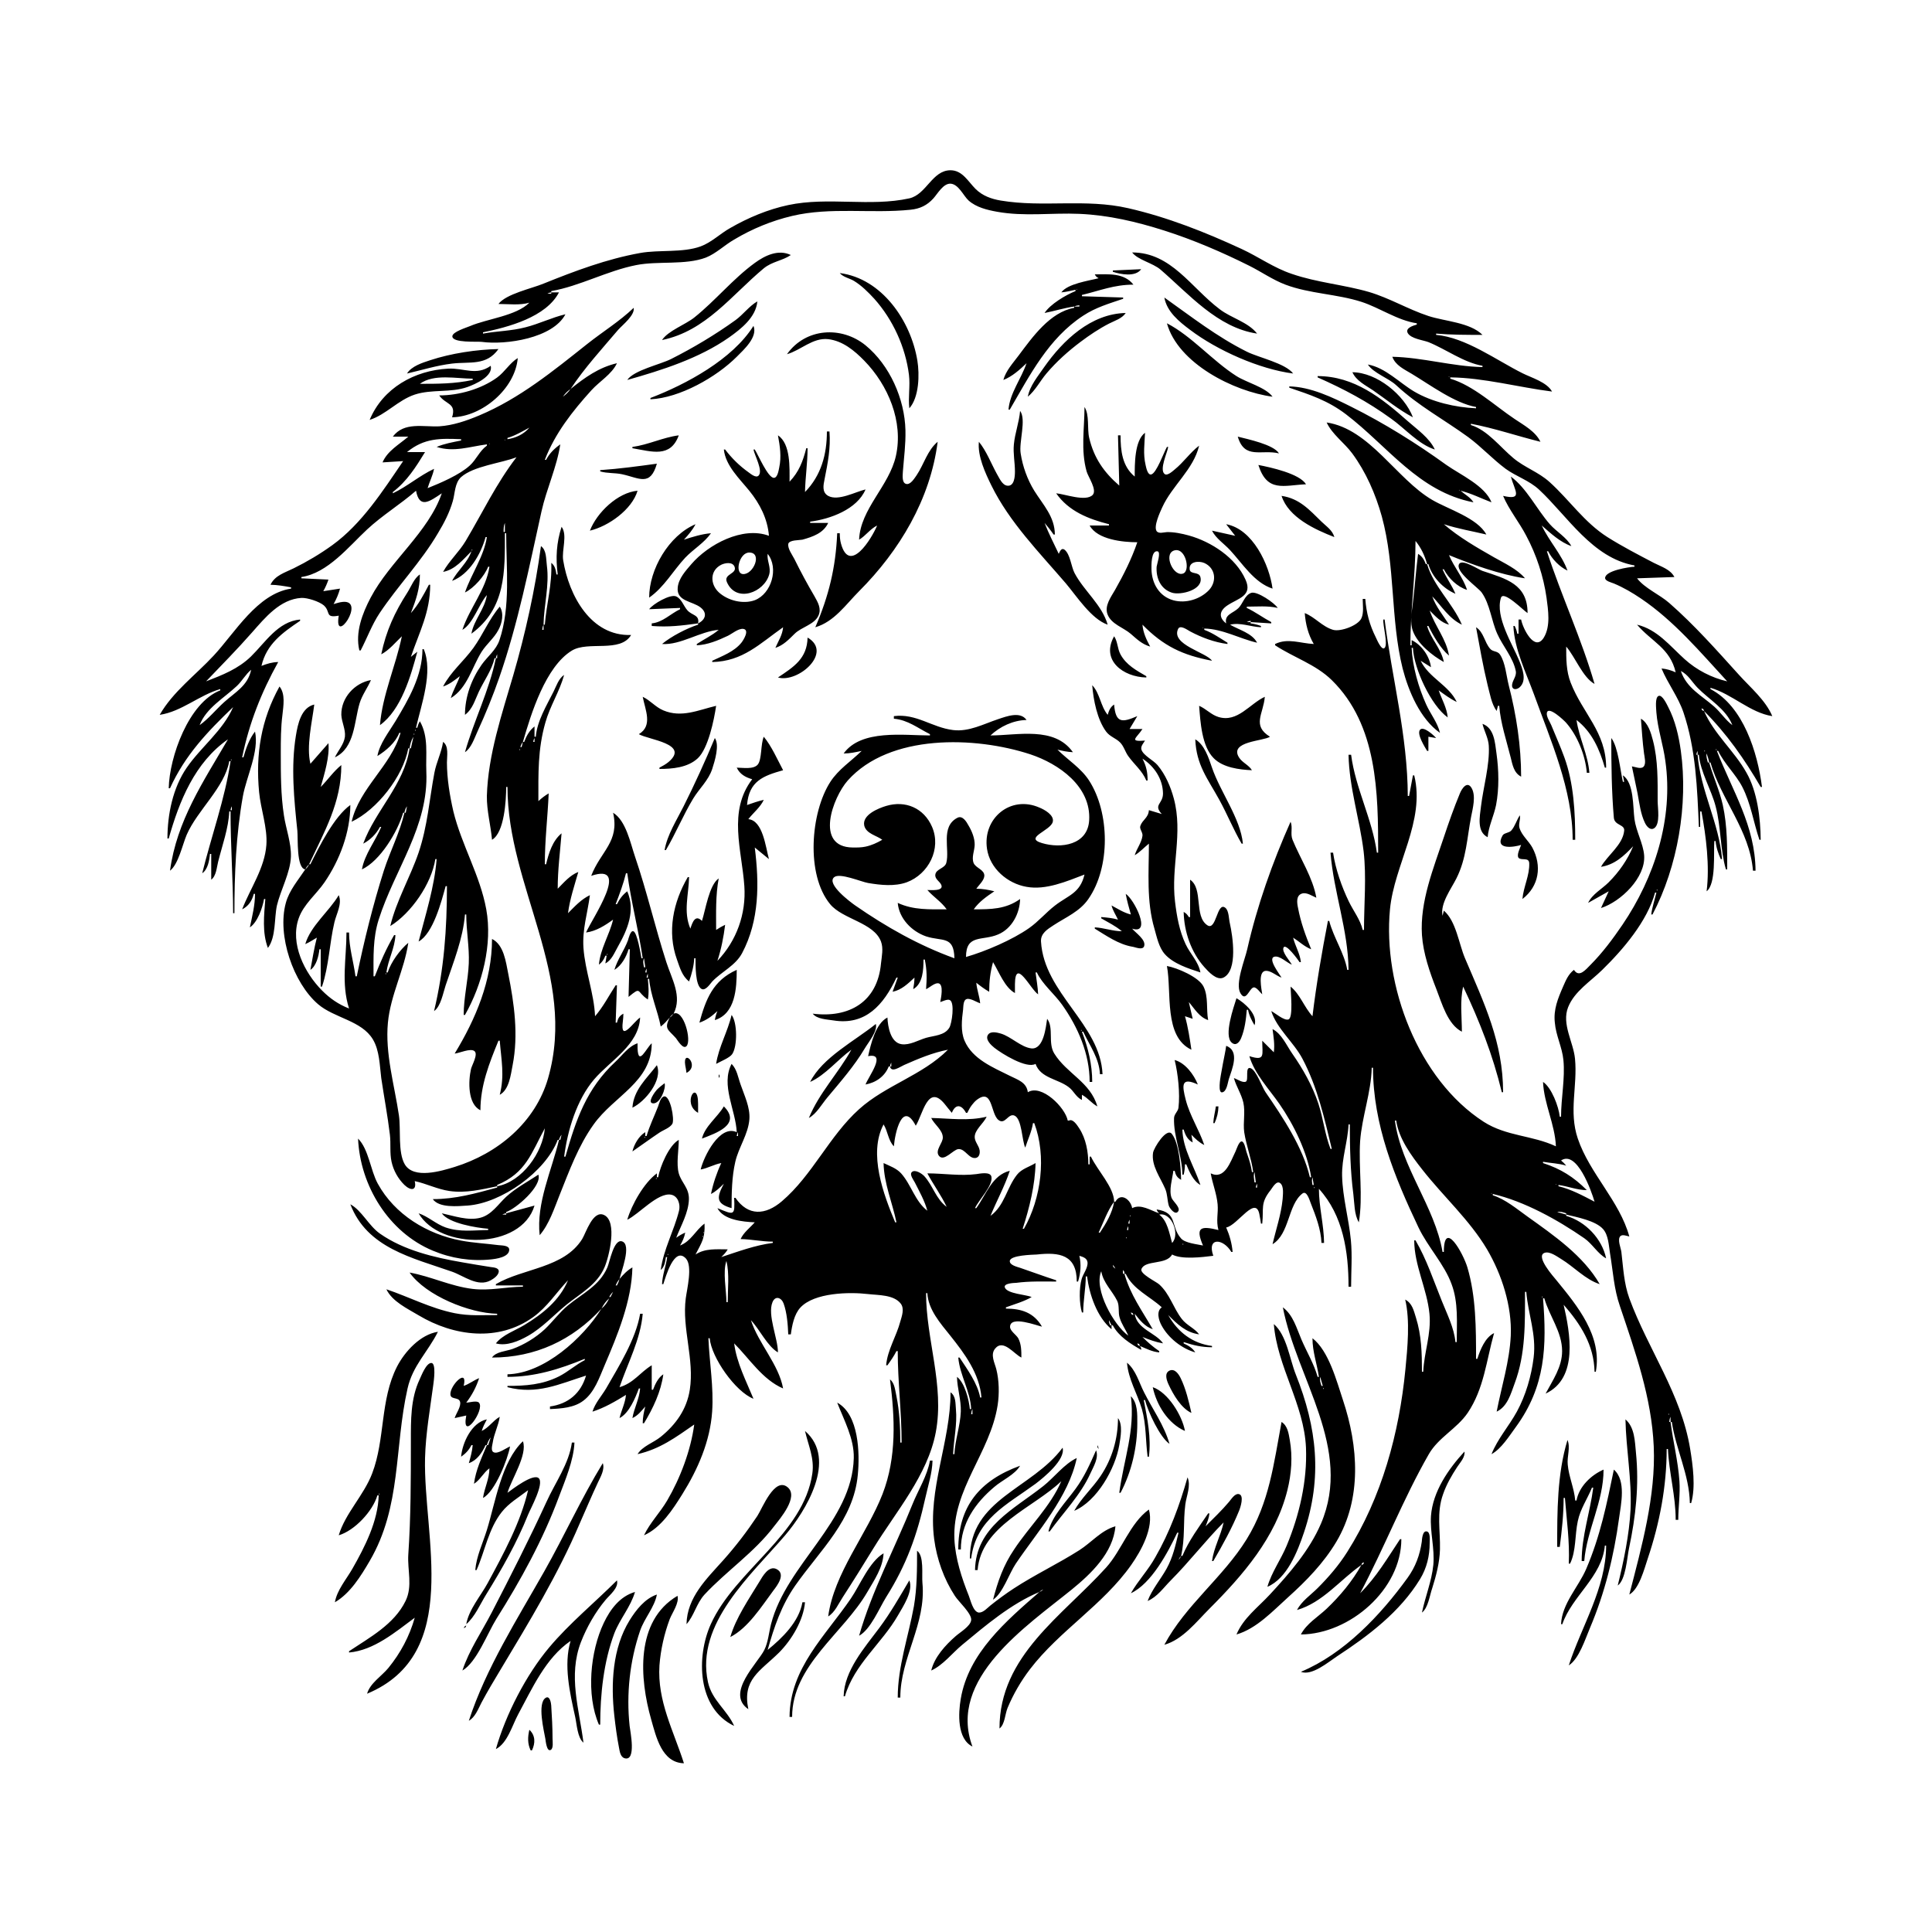 <?xml version="1.0" encoding="UTF-8"?>
<svg xmlns="http://www.w3.org/2000/svg" xmlns:xlink="http://www.w3.org/1999/xlink" width="1500pt" height="1500pt" viewBox="0 0 1500 1500" version="1.1">
<g id="surface1">
<path style=" stroke:none;fill-rule:nonzero;fill:rgb(0%,0%,0%);fill-opacity:1;" d="M 387 236 C 394.73 236 403.562 237.199 411 235 C 400.84 245.262 378.285 247.461 365 253.148 C 362.367 254.277 351.207 257.629 351.207 261.113 C 351.207 266.441 370.645 265 374 265.426 C 392.758 268 429.262 262.613 439 244 C 428.457 246.496 418.551 251.453 408 254.105 C 397 257 385.984 257 375 259 L 375 258 C 394.645 254 424 246.211 434 227 L 428 227 L 428 226 C 450 222.191 471.5 210.219 494 205.805 C 511 202.461 532 206 548 200 C 556 196.828 562.586 190.223 570 186 C 583.996 177.629 599.172 171.395 615 167.652 C 645 160.547 676.492 166 707 162.828 C 714.262 162.09 719.801 159.438 724.715 154 C 727.953 150.391 732.355 142.348 738 142.598 C 744.289 143 747.973 152 752 155.672 C 758 161 766.352 163 774 164.387 C 795.445 168.277 816.504 165.098 838 166.039 C 860.746 167.035 882.348 172.141 904 179.027 C 926.488 186.184 948.906 195.824 970 206.371 C 979.395 211.066 988 217.188 998 221 C 1016.926 228.117 1037.754 228.18 1057 234.344 C 1071.328 239 1085 248.77 1100 251 L 1100 252 C 1097.387 252.758 1090.77 254.625 1093 258.648 C 1095.586 263 1104.684 264 1109 265.605 C 1122.676 271.129 1136.418 281.488 1151 284 L 1151 285 C 1127.57 284.516 1104.523 277.484 1081 277 C 1083.363 283.648 1090.246 286.746 1096 290.199 C 1110.371 298.824 1129.422 313.043 1146 316 L 1146 317 C 1130 316.316 1111.754 312.117 1098 304 C 1086.434 297.148 1075.637 285.43 1062 283 C 1066.43 289.762 1077.836 293.379 1084 299.09 C 1101.445 315.254 1120.902 325.551 1140 339.426 C 1150.238 347 1158.777 356.391 1169 364 C 1177.312 370 1187.328 373.059 1194.961 380.176 C 1216.973 400.691 1236.309 433.172 1269 439 L 1269 440 C 1264.84 440.184 1246.207 443 1246.207 448.797 C 1246.207 451.145 1251.363 452.328 1253 453.012 C 1260.469 456.129 1267.301 460.156 1274 464.672 C 1299.703 482 1320.18 506.395 1341 529 C 1328.812 526.18 1317.285 520.188 1308 511.828 C 1296.496 501.477 1286.801 488.754 1271 485 C 1282.27 498.242 1296.625 503.102 1301 522 C 1297.383 520.398 1293.945 519.344 1290 519 C 1294.891 530.746 1302.902 541 1306.996 553 C 1316.688 581.609 1317.719 612.176 1319 642 L 1320 642 L 1320 630 L 1321 630 C 1324.629 649.551 1327.492 672.27 1325 692 C 1332.504 686.285 1330.293 662 1331 653 L 1332 653 C 1332.43 658 1334 662.496 1336 667 L 1337 667 C 1334.801 639.383 1320.199 613.656 1318 586 L 1319 586 C 1320.18 599.438 1328.656 613 1332 626 C 1336.297 642 1335.477 659.691 1340 675 L 1341 675 C 1341 658.262 1341.199 641.441 1337.574 625 C 1335 613.551 1330.191 603.168 1327 592 L 1328 592 C 1336.355 621.008 1358.508 644.703 1361 676 L 1363 676 C 1362.711 641 1345.172 614.371 1333 583 L 1334 583 C 1338.84 593.184 1347.57 601 1352.742 611 C 1359.402 624 1361.375 638.363 1366 652 L 1367 652 C 1366.863 635.363 1364.395 614.691 1356 600 C 1346.621 583.121 1330.688 569.82 1323 552 C 1340.879 570 1354.316 589.289 1367 611 L 1368 611 C 1364.633 584.508 1353.559 548.258 1328 535 L 1328 534 C 1344.715 538.812 1358.902 553.438 1376 556 C 1370.789 543.613 1359 533.793 1350.172 524 C 1332.758 504.746 1315.566 485.285 1296 468.156 C 1288.406 461.508 1277 456.805 1271 449 L 1300 448 C 1296.863 442 1289.824 440 1284 437 C 1271.793 430.625 1259.605 424.297 1248 417 C 1229.887 405.473 1218.621 388.254 1203 374.172 C 1194.484 366.492 1183.723 363 1175 355.676 C 1164.758 347.191 1155 334 1142 330 L 1142 329 C 1160.234 332.434 1177.988 338.562 1196 343 C 1192.191 335 1183.215 330.191 1176 325.328 C 1160.531 315 1144 299.34 1126 294 L 1126 293 C 1151.723 293.215 1179.402 300.766 1205 304 C 1201 296.719 1189.18 293.344 1182 289.754 C 1161.695 279.602 1138 262.008 1115 260 L 1115 259 C 1127 260 1138.918 260 1151 260 C 1141.305 250.285 1121.641 249.492 1109 245.328 C 1093.242 240.141 1078.941 231.469 1063 226.723 C 1043.281 221 1022.48 219.398 1003 212.656 C 989 208 977.234 199.434 964 193.309 C 935.75 180.238 906.402 168.617 876 161.652 C 842.676 154.016 810 161.238 777 155.715 C 769.68 154.488 762.781 152.023 757.43 146.699 C 751.699 141 747.199 132.188 738 132.188 C 723.715 132.188 719.305 151 706 154 C 675.547 160.715 642.949 152.629 612 159.211 C 596.312 162.547 580.898 169 567 177 C 559.199 181.336 552.508 188.145 544 191.289 C 530 196.406 511.77 193.758 497 196.426 C 471 201.113 446.371 210.371 422 220.199 C 412.875 224 392.855 228.199 387 236 M 514 264 C 548 257 567.766 229.348 593 208.324 C 599.539 203 607.547 202.434 614 198 C 604.348 193.355 594 198.312 586 204.16 C 568.957 216.586 555.48 233.387 539 246.551 C 532 252.113 518.727 256.785 514 264 M 879 196 C 883.359 201.805 895 204.168 901 209.301 C 923 228.242 945.262 254.461 976 259 C 968.973 250 956 247 947 240.102 C 924.586 223.238 909.359 196 879 196 M 864 210 L 864 211 C 870.172 213.09 881.637 215.203 886 209 L 864 210 M 652 212 C 654.547 215.164 659.5 216 663 218.07 C 669 221.754 674 226.762 678.824 232 C 693.277 248.184 703 269.488 705.715 291 C 706.773 299.613 705 308.441 706 317 C 713.629 308.449 714 290.758 712.246 280 C 707.211 249.191 684.773 216.23 652 212 M 850 213 C 850.883 214.73 851.258 215 853 216 C 845 218.062 829 220.227 824 227 C 827.754 226.695 831.32 225.758 835 225 L 835 226 C 827.477 229 815.363 236.195 811 243 C 818.684 241.512 826.254 239.043 834 238 L 834 239 C 815.203 242.352 801.512 261.816 790.871 276 C 786.402 282 781 287.746 779 295 C 785.828 292.375 791.762 287.012 797 282 C 792.945 294 784 305.316 783 318 L 784 318 C 799.684 291.129 814 262.727 841 245.078 C 850.773 238.656 861 235.719 872 232 L 872 231 L 840 230 L 840 229 C 854 225.652 865 221 880 221 C 872.68 211.672 860.652 213 850 213 M 836 224.332 L 836.332 224.668 C 835.84 224.832 835.227 224.332 836 224.332 M 428 227 L 428 228 L 425 228 C 426.246 227.316 426.547 227.25 428 227 M 904 231 C 905.973 242.062 915.469 249.715 924 256.105 C 945 272 977.738 286.609 1004 290 C 997.945 282 977.277 277.672 968 273.031 C 944.602 261.332 925.172 246 904 231 M 487 295 C 513.965 287.402 542.895 278.211 566 262 C 575.449 255.32 586.918 246.281 588 234 C 581.648 237.637 577 244.238 571 248.57 C 555.391 259.805 538.176 270.105 521 278.754 C 512.461 283.055 492.199 287.402 487 295 M 838 237 L 838 238 L 834 238 C 835.508 237.316 836.316 237.176 838 237 M 492 239 C 480.992 249.531 467.906 257.562 456 267.004 C 429.527 288 403.434 309.395 372 322.574 C 362.176 326.695 351.719 330.301 341 331 C 328.73 331.602 313.676 327.352 305 339 L 317 339 C 309.867 345.172 300.816 350 297 359 L 313 358 C 297.23 381.184 280.918 406.688 258 423.254 C 248.594 430.055 238.406 436.113 228 441.242 C 221.188 444.602 213.484 446.688 210 454 C 215.375 454.109 220.723 455.016 226 456 L 226 457 C 199.707 461 182.492 491.199 165.91 509 C 151.996 524 134.227 537.051 124 555 C 141 552.484 154.676 539.699 171 535 L 171 536 C 146.512 545.484 131.504 587.684 131 612 L 132 612 C 143.57 586.422 160.957 568.184 181 549 C 173.191 567.098 156 580.012 145 596 C 134.234 611.551 130 632.297 130 651 L 131 651 C 139.176 622 151.195 592 177 574 C 157.789 607 137.215 637.262 132 676 C 138.484 671.133 141.742 655.516 145 648 C 153.277 629 174.352 611.457 178 591 L 179 591 C 174.773 619.73 163.977 649.684 157 678 C 161.383 675 162.559 668.055 163 663 L 164 663 L 164 683 C 167.883 680.059 168.238 673.547 169.371 669 C 172.492 656.52 177.438 643 178 630 L 179 630 C 178.984 656.355 180.926 682.656 181 709 L 182 709 C 182 678.793 183.238 647.809 188.613 618 C 191.344 603 201.324 583.344 198 568 C 193.699 573.324 190.801 581.414 189 588 L 188 588 C 193.531 561.195 202.84 537.727 216 514 C 211.254 514.102 207.402 515.305 203 517 C 206.93 500.02 219.32 491.23 233 482 L 233 481 C 215.816 482.512 206 498.793 194.828 509.715 C 184.871 519.367 172.688 524.078 160 529 C 171.953 516.512 184.285 504 195.715 491 C 205.766 479.605 217.504 465.18 234 464.215 C 238.699 464 247.836 467 251.398 470 C 257 475.023 252 480.012 263 478 C 259 502.344 284.699 465.422 266 467.32 C 263.625 467.559 261.285 468.355 259 469 C 261.176 465.176 262.84 461.246 264 457 L 251 459 C 252.66 456.082 253.918 453.176 255 450 L 234 449 L 234 448 C 254.434 445 270.816 424.305 285 411.09 C 296.906 400 310.773 391.648 323 381 C 325.684 395.227 333.477 389.422 343 383 C 332.727 413.121 302.652 435.766 287.781 464 C 281.309 476.289 275.668 491.004 279 505 L 280 505 C 285 495.453 288.742 485 294.746 476 C 308.977 454.684 327 436.172 340 414 C 344.777 406.109 349 398 351.57 389 C 353.297 383 353 375 358 370.395 C 367.855 361.758 388.805 359.703 401 355 C 385.215 375.535 374.652 398.031 361.547 420 C 356.438 428.566 348.867 435.27 344 444 C 353.348 442.312 359.59 434.41 366 428 C 363 437 355.23 442.801 351 451 C 364.328 446 373.391 430.191 377 417 L 378 417 C 375.758 432 365.836 445.699 361 460 C 367.945 456.617 376.211 447.199 379 440 L 380 440 C 377.395 457.633 364.469 472.223 359 489 C 367.293 484.293 371.602 469.402 378 462 C 376.371 473 367.91 481.293 366 492 C 392.816 472.266 392 443.773 392 414 L 393 414 C 393 441 396.547 471 387.777 497 C 385.203 504.68 378.578 509.582 374 516 C 365.969 527.426 361 541.008 361 555 C 367 550.531 368.688 543.535 371.781 537 C 375.883 528.344 381.762 520.43 384 511 L 385 511 C 379.777 536.301 368 559.316 361 584 C 365.863 580.812 368.312 573.184 370.691 568 C 376.969 554.328 382.723 540.211 387.656 526 C 402.305 483.801 410.766 440.484 420.426 397 C 424.27 379.684 432.434 362.367 435 345 C 430.441 348.211 426.578 352.027 424 357 L 423 357 C 431 336.34 444.418 319.305 459.172 303 C 465.445 296.066 475 290.57 479 282 C 465 285.234 454 293.129 443 302 C 453.73 285.777 467.461 270.742 480 256 C 483.656 252 493 244.684 492 239 M 798 308 C 803.816 303.191 807.559 295.785 812.438 290 C 820.227 280.773 829.359 272.605 839 265.375 C 845.965 260.152 853.254 255.258 861 251.258 C 865.445 249 871.195 247.285 874 243 C 846.984 243.559 825.297 264.238 810.723 285 C 805.906 292 799.516 299.613 798 308 M 906 251 C 914.582 282.129 958 304 988 308 C 982.617 300.656 967.82 297 960 292 C 941.289 280.098 925.344 261.023 906 251 M 585 253 C 568.77 279 532.746 298.359 505 309 L 505 310 C 527.77 309.008 556.34 292.711 572 277 C 577.438 271.547 588.52 261.648 585 253 M 611 275 C 621.668 272 631 262 643 263.316 C 654.297 264.66 663.348 272.18 670.984 280 C 689.547 299 701.543 327.328 695.574 354 C 690.336 377.418 668 395 667 419 C 672.188 416 675.402 410.789 681 408 C 676.59 418.59 659.477 446.113 652.926 422 C 652.207 419.352 652 416.727 652 414 L 650 414 C 648.855 440.684 643.469 462.711 633 487 C 647.676 482.766 656.723 469.293 667 459 C 698.344 427.609 722.336 387.602 728 343 C 720 349.605 717.324 360.598 711.641 369 C 710 371.285 706.805 376.82 703.316 375.652 C 700 374.594 700.922 368.484 701 366 C 701.824 355.211 703.254 345 702.984 334 C 702.391 309.754 690.844 283.551 671.996 268.094 C 653.414 253 625.555 254.512 611 275 M 316 290 C 327.727 287.289 338.965 283.727 351 282.285 C 364.867 280.629 377.621 284.195 387 271 C 369.891 271.352 350.258 274.312 334 279.672 C 327.871 281.691 319.5 284.277 316 290 M 341 307 C 345.949 314.254 354.531 312.734 351 324 C 374.434 323.516 399.922 301.816 402 278 C 395.902 281.688 391.906 288.762 386 293.074 C 373.617 302.105 356.219 307 341 307 M 381 284 C 369.82 292 360.215 285.582 348 286.211 C 321.816 287.555 297.281 301.305 287 326 C 299.625 322 308.996 310.684 322 306.355 C 335.355 302 349.812 305.121 363 300.453 C 369 298.285 383 292.141 381 284 M 1050 289 C 1053 295.688 1060 299 1066 303.027 C 1076.352 310.172 1085.816 318.109 1097 324 C 1090.281 306.535 1069 289.16 1050 289 M 1023 292 L 1023 293 C 1043.574 302.121 1061.578 311.66 1080 325 C 1090.715 332.539 1101.305 345 1114 349 C 1109.809 340 1100.363 333.484 1093 327 C 1072.707 309 1051.289 292 1023 292 M 1125 292.332 C 1125.773 292.332 1125 292.832 1124.668 292.668 L 1125 292.332 M 367 294 L 367 295 C 353 298 340 298 326 298 C 336.852 290 354.516 294 367 294 M 1001 300 L 1001 301 C 1017.262 306.516 1031 311 1045 321.652 C 1077.688 346.609 1101.363 381.73 1144 390 C 1141.66 386.141 1137.418 384 1134 381 C 1142.238 383 1150 387 1158 390 C 1152.887 377.074 1133.844 368.629 1123 361 C 1099.445 344 1074.93 328.719 1049 315.754 C 1034.453 308.48 1017.562 300.344 1001 300 M 443 302 C 441.203 304.508 439.508 306.203 437 308 C 438.797 305.492 440.492 303.797 443 302 M 842 316 C 841.988 332.773 839 349.441 843.641 366 C 844.793 370.219 852 380.359 848.355 384.258 C 843 389.773 826.535 383.516 820 383 C 829.762 397 845.242 403 861 407 L 861 408 L 846 408 C 852 419 871.867 421 883 421 C 878.637 433.82 872.398 446.25 865.719 458 C 862.566 463.543 857.352 470.285 859.895 477 C 862.797 484.668 872.254 487.184 878 492.184 C 882.836 496.391 886.711 500.184 893 502 C 890 496.492 887.547 491.277 887 485 C 903.312 501.656 918.215 508.707 941 513 C 936.723 506.527 909 500.562 914.648 488.363 C 916.262 484.785 921.988 489.164 924 490.219 C 933 495 942.852 498.688 953 500 L 953 499 C 947.215 495.457 941.379 491.336 935 489 L 935 488 C 949.383 488.301 962.254 495.82 976 499 C 972.211 491.59 961.871 489.012 955 485 C 963 483.09 970.855 486.648 979 487 L 979 486 C 976.332 485 973.824 484.379 971 484 L 971 483 L 987 484 L 987 483 C 980.605 479.59 974.484 475 968 472 L 968 471 C 975.902 471 984.273 470.16 992 472 C 989.672 468.191 976 458.727 971.426 460.305 C 966.355 462.051 964.977 468.723 961.477 472.152 C 957.266 476.281 950.426 477 952 484 C 945.965 479.402 946.699 474.152 953 470 C 961.277 464.473 972.781 462.684 967 450 C 959.473 433 940.449 420.582 923 415.746 C 917.723 414.281 911.496 413.004 906 413.129 C 903.766 413.18 899.715 414.648 898 412.383 C 895.473 408.621 900.668 397.645 902.312 394 C 910 377 926.578 364.609 931 346 C 924 351.34 918.887 359 912 364.531 C 910.5 365.746 906.32 369.734 904.18 368.004 C 899.949 364.578 906.367 351.293 907 347 L 906 347 C 903.77 350.82 897.902 367.469 893.797 368.367 C 890.953 369 889.836 362.75 889.43 361 C 887.426 352.395 888.629 344.637 889 336 C 880.762 342.059 881 360.738 881 370 C 871.227 362.035 870 349.766 870 338 L 868 338 L 869 377 C 857 366.633 849.32 355.5 845.652 340 C 843.945 332.77 846 322.043 842 316 M 1148 317 L 1147 318 L 1148 317 M 792 319 C 791.281 327.789 788 336.203 787.172 345 C 786.484 352.09 788 359 787.996 366 C 787.996 369.629 787.676 377.805 782 377.078 C 778 376.578 775.844 371 774 368 C 769.562 360 765.855 350.066 760 343 C 758.879 354.051 764.969 367.285 769.758 377 C 783.855 405.602 807 429.004 827.578 453 C 836 463 847.398 480.715 860 485 C 855.527 469.473 841.746 459 834.324 445 C 831.652 440 831 430.32 826.469 426.754 C 824 425 822.777 428.371 822 430 C 818.23 422.047 814.188 414.211 811 406 C 813.602 409 815.824 411.816 818 415 L 819 415 C 818.883 401.129 809.992 392.168 803 381 C 797.633 372.242 794 362.18 792.438 352 C 791 343.148 797 325.707 792 319 M 1030 328 C 1034.332 337.305 1043.789 343.797 1049.844 352 C 1060.555 366.512 1068 383.645 1072.848 401 C 1083.492 440 1079.402 480.281 1089 519 C 1093.586 536.746 1102.582 558.133 1118 569 C 1116.207 561.164 1110.609 554.316 1107.312 547 C 1101.41 534 1096.621 517.391 1096 503 L 1097 503 C 1097.691 519 1111 547.711 1124 557 C 1123.344 549.523 1119.387 543.012 1117 536 C 1121.531 539.246 1125.949 542.609 1131 545 C 1124.973 532.074 1109.285 526.211 1103 513 L 1111 518 C 1110 509.574 1103.641 500.566 1096 497 L 1096 501 L 1095 501 C 1095 474 1099 447.047 1099 420 C 1103.336 425.273 1106.203 431.426 1108 438 L 1107 438 C 1105.684 434.531 1104.199 432 1101 430 C 1099.359 443 1098.398 456 1096.844 469 C 1096 475.496 1094.598 483.699 1096.996 490 C 1100.734 500 1112 509 1121 514 C 1119 503.672 1110.918 496 1108 486 L 1109 486 C 1112.766 493.566 1118.473 503.605 1125 509 C 1123 496.285 1114 486 1110 474 C 1114.457 478.445 1118.746 483.375 1125 485 C 1120.477 477.672 1114.855 471.242 1112 463 C 1119.43 470.762 1125 480.242 1135 485 C 1128 468.457 1112.969 455.207 1108 438 L 1109 438 C 1111.871 448 1120.516 457 1130 461 C 1127.223 454.359 1122.844 448.594 1120 442 L 1121 442 C 1124.637 449.012 1131.402 455.574 1139 458 C 1135.973 448.441 1128.879 440.316 1125 431 C 1142.688 438.254 1165 446.176 1184 449 C 1178 441.812 1168 437.293 1160 432.719 C 1146.602 425.078 1132.695 417.117 1121 407 C 1132 410.582 1142.867 412.348 1154 415 C 1147 402.098 1124.191 395.305 1112 388.141 C 1084.285 372 1063.469 333 1030 328 M 411 332 C 406.766 337.109 400.516 340.023 394 341 L 394 340 C 400 338.25 405.422 335 411 332 M 642 335 C 642 352.652 637.621 369.105 625 382 C 625.234 370.629 627 359.422 627 348 L 626 348 C 623.367 358.152 620.387 366.258 613 374 C 613 363.516 614 344.609 604 338 C 605.555 346.34 606.809 354.602 604.984 363 C 604.547 365.023 603.734 371 600.828 371 C 596.203 371 588.52 352.809 586 349 L 585 349 C 585.754 353.371 592.629 365.496 588.969 369.262 C 586.863 371.43 582.684 367.77 581 366.57 C 574.18 361.723 568 355.648 563 349 L 562 349 C 563.277 361.465 574.23 371.754 581.738 381 C 589.965 391.129 595.953 402.828 597 416 C 576.59 408.355 549.871 422.723 536.754 438.016 C 532.359 443.137 526.941 449 526.191 456 C 525 467 537.48 466.594 543.941 471.637 C 549.484 476 547.699 481.254 542 484 C 543.285 477.195 537.285 478 533.633 473.773 C 530.629 470.359 529.355 465.16 524.961 463.047 C 520.363 461 506.672 469.082 504 473 L 528 472 L 528 473 C 520.438 476.594 514.672 483.113 506 484 L 506 486 C 519 487.035 529 485.742 542 484 L 542 485 C 533.273 487.762 521 494.148 514 500 C 528.387 501 543.434 490.191 558 489 C 552.777 493.438 546.691 496.246 541 500 L 541 501 C 549.355 500.637 557.508 497.23 565 493.68 C 568.32 492.105 573 488 576.848 488.242 C 582.379 488.781 577.188 497.039 575.609 499 C 569.945 506 560.832 509.289 553 513 L 553 514 C 576.758 513.512 590 499.637 608 487 C 607.469 493.059 604.352 497.543 602 503 C 608.25 501.004 612.41 496.508 617 492.004 C 622.359 486.746 632.168 485 635.426 478 C 637.953 472.645 635 467.629 632.395 463 C 626.801 453.48 621.691 444 616.754 434 C 615.234 431 611.469 426 612 422.316 C 612.727 419.113 620.477 419.504 623 419 C 630.957 416.762 639.289 414 643 406 L 629 406 L 629 405 C 644.469 403.035 665.426 395.516 672 380 C 664.301 381.781 650.762 389.277 643 385 C 638 382.184 639.289 376.602 640.199 372 C 642.711 359.32 645 348 644 335 L 642 335 M 491 347 L 491 348 C 506.234 350.578 520.516 355.715 527 338 C 514.648 339.594 503.312 345.344 491 347 M 961 339 C 966.266 357 979.328 348.746 993 352 C 988.863 345.164 968.797 341 961 339 M 358 341 L 358 342 C 351.629 343.312 344.988 344.426 339 347 C 352.484 351.273 364.57 346.734 378 345 L 378 346 C 372.18 350.191 369.891 356.777 364.699 361.473 C 356.609 368.781 342 375 332 379 C 333.461 374 336 369.266 337 364 C 325.633 369.324 316.246 377.68 305 383 L 305 382 C 315.91 373.688 322.945 362.527 330 351 L 316 351 C 329.34 340 341.852 340.305 358 341 M 392 341.332 C 392.773 341.332 392 341.832 391.668 341.668 L 392 341.332 M 380 344.332 C 380.773 344.332 380 344.832 379.668 344.668 L 380 344.332 M 466 365 L 466 366 C 471.477 367.617 477.363 367 483 368.211 C 496.402 371.109 504.824 378 510 360 C 495.324 362 480.746 364 466 365 M 977 361 C 983.84 382.605 996.633 376.746 1014 376 C 1008.965 367.68 986.301 362.805 977 361 M 1173 370 C 1176 381 1182.754 388.645 1167 385 C 1171.531 395.777 1179.617 405.566 1185 416 C 1192.879 430.75 1198.371 447.488 1200.715 464 C 1202 473.758 1204 486.059 1198.633 495 C 1191.43 506.668 1182.184 487.637 1181 481 L 1179 481 L 1179 492 L 1178 492 C 1177.602 489.699 1177 488.098 1176 486 L 1175 486 C 1175.77 504 1184.859 522.359 1190.945 539 C 1204 575.09 1221 613 1221 652 L 1223 652 C 1223 630.793 1221.879 608.129 1214.562 588 C 1211.492 579.551 1207.797 571.32 1204.398 563 C 1203.355 560.453 1200.367 556.199 1200.992 553.359 C 1202.234 547.746 1214.523 559.547 1215.816 561.004 C 1224.781 571.121 1230.902 586.566 1232 600 L 1234 600 C 1232.871 585.711 1226 573 1224 559 C 1235.996 568.215 1241.98 582 1246 596 L 1247 596 C 1247 568.332 1228.82 554 1219.465 530 C 1215.953 521.027 1216 511.465 1216 502 C 1222.996 510.086 1228.859 526 1238 531 C 1228 496.273 1212.227 462.504 1201 428 L 1202 428 C 1205 434.066 1210.781 440.102 1217 443 C 1212.387 430.32 1202.684 420.16 1197 408 C 1203.852 414 1211.379 421 1220 424 C 1216.387 417.234 1208.379 412.785 1203.285 407 C 1193.25 395.605 1185.285 379 1173 370 M 1133 380.332 C 1133.773 380.332 1133 380.832 1132.668 380.668 L 1133 380.332 M 458 412 C 472.422 408.574 490.656 395.66 495 381 C 479.574 382.355 463.391 398 458 412 M 995 385 C 1000.324 401.68 1020.93 411.152 1036 417 C 1034.473 411.609 1029.891 408.781 1026 405 C 1016.465 395.684 1008.82 387 995 385 M 811 405 L 810 406 L 811 405 M 392 406 L 392 413 L 391 413 C 391 410.457 391 408.332 392 406 M 504 464 C 515.555 456 522.543 443.148 532 433.004 C 538.426 426.273 546.629 421.621 552 414 C 544.871 414.582 537.789 416.828 531 419 C 534.43 415.273 537.691 411.52 540 407 C 519.203 415.805 504 442.125 504 464 M 682 407 L 681 408 L 682 407 M 952 407 L 959 416 L 941 412 C 943.992 418 950.398 422.156 954.91 427 C 964.598 437.402 973.789 452.465 988 457 C 985.48 438.32 972.594 410.715 952 407 M 436 409 C 431.996 421.516 431.355 433 433 446 L 432 446 C 431.477 442.469 430.93 439.199 428 437 C 428.727 454 424.355 468.395 423 485 L 422 485 C 422.316 469.629 426.633 454.473 424.574 439 C 423.918 434.051 424.402 427.098 420 424 C 415.492 457.488 408 491.566 398.574 524 C 389.68 554.445 378.922 586 378 618 C 377.848 629.34 381 640.734 382 652 C 391.617 646.523 392.992 621.109 393 611 L 394 611 C 394 688.34 448.293 757.719 425.574 837 C 415.691 871.473 386.371 895.656 353 906 C 342.762 909.141 321.25 915.75 314.277 904 C 308.797 894.684 311.316 876.773 309.727 866 C 306.27 842.531 298.895 818 301.172 794 C 303.234 772.324 313.883 753.195 317 732 C 310.551 737.328 303.551 747 301 755 L 300 755 C 301.34 745.066 306.559 736.086 307 726 L 306 726 C 299.938 736.379 295.312 746.82 291 758 L 290 758 C 290 743 289.414 728.559 294 714 C 306.492 674.68 332.914 641.816 331 599 C 330.453 585.633 332.91 572.156 326 560 C 324.938 561.691 324.48 563.039 324 565 L 323 565 C 327 547.289 336.465 521.695 329 504 L 328 504 C 327.941 524.645 317.312 542.812 307 560 C 302 568.262 294.715 577.398 293 587 C 299.855 582.715 307 576.684 310 569 L 311 569 C 303.672 594.629 279 611.766 273 638 C 292.75 628.656 313 602.797 317 581 L 318 581 C 313.844 609.152 291.402 629.32 282 655 C 287.559 652.113 292 647.559 295 642 L 296 642 C 291.508 652.793 283 663.441 281 675 C 295.188 668.383 308.762 645.715 313 631 L 314 631 C 310.426 646.445 302.828 661 298 676 C 289.504 702.793 282.684 730.473 277 758 L 276 758 C 274.457 746.535 271 735.715 271 724 L 269 724 C 268.996 744.078 264.742 763.301 271 783 C 262.785 779.766 256.223 775.262 250 769 C 236.414 755.312 225 732.566 231.902 713 C 235.727 702.023 245.562 694.379 251.973 685 C 263.797 667.695 271.941 646.129 272 625 C 259.391 634 247.871 657.188 241 671 L 240 671 C 251.914 645.512 265 623.137 265 594 C 259 598.805 254.43 605.566 249 611 C 251.891 600.715 256 587.715 255 577 L 241 593 C 237.73 579.262 242.238 561 244 547 C 233.844 549.371 231.227 562.117 229.758 571 C 225.75 595.285 228.32 620.727 230.867 645 C 231.473 650.801 230 674.055 237 675 C 231.539 683.289 224.578 691.195 221.926 701 C 215 726.234 227.719 763.191 247 779.699 C 259.59 790.48 280.75 792.316 289.52 807 C 294.695 815.672 294.77 827.246 296 837 C 298.176 851.684 300.953 866.273 302.715 881 C 303.555 888.023 302.48 895.023 304 902 C 305.508 908.789 309 915.113 314 920 C 318.996 924.699 323.719 924.5 322 917 C 331.191 919 339.656 923.363 349 924.699 C 361.656 926.508 373.742 923.531 386 921 L 386 922 C 369 926.605 353.707 931 336 931 C 341 938 355.398 936.492 363 936 C 389.289 934.18 423.641 909.684 433 885 L 434 885 C 428.379 908.723 416.238 934 419 959 C 426.34 950.555 430.285 938.281 434.398 928 C 441.922 909.195 449 889.609 460.91 873 C 476.789 850.734 506 840 506 810 C 501.828 813.574 495.609 828.277 495 814.047 C 494.961 812.703 495 811.344 495 810 C 487.871 812.422 483.363 819.18 477.984 824.172 C 455.281 845.23 447.203 869.309 439 898 L 438 898 C 440.633 877.605 447.75 853.832 461.301 838 C 473.809 823.387 496 811.309 497 790 C 492 793.152 481.348 810 483.574 793.004 C 483.84 791 483.957 789.031 484 787 C 480.887 788.723 479.824 790.555 479 794 L 478 794 L 479 765 L 478 765 C 472.652 773.105 468.398 781.605 462 789 C 461.227 771.258 454.312 754 453 736 C 452 721.438 456.176 709.129 458 695 C 451.188 698.242 446.266 703.734 441 709 C 442.438 698 445.953 687.684 449 677 C 442.445 679.539 437.879 685.121 433 690 C 433 675.309 434.844 661.527 436 647 C 429 652.688 425.957 662.535 424 671 L 423 671 C 423 652.375 425.207 634.41 426 616 C 423 617.723 420.547 619.676 418 622 C 418 600.578 417.434 582.004 423.426 561 C 427 548.188 434.492 536.82 438 524 C 433.742 526.789 431.98 532.547 429.754 537 C 424.363 547.777 417 559.789 416 572 L 415 572 L 415 564 C 411 567.191 408.715 571.316 407 576 L 406 576 C 412.328 554.027 423.598 517.539 444 505.117 C 456.66 497.414 481.609 507.117 490 493 C 458.801 494.121 441.699 462.41 437.254 435 C 435.996 427.258 440.793 415.328 436 409 M 379 416 L 378 417 L 379 416 M 366.668 426.668 C 366.723 426.723 366.777 427.777 366.332 427.332 C 366.277 427.277 366.223 426.223 366.668 426.668 M 898.699 428.035 C 901.574 428.527 898.23 438.047 898 440 C 897.465 448.691 901 457.387 910 460.195 C 916.605 462.266 934.562 458.027 932 448.074 C 930.895 443.527 924 446.312 923.66 442 C 922.98 435.73 931 435.371 934.984 437.09 C 943.727 441 944.922 451.219 938.785 458 C 932 465.246 920.613 468.719 911 466.07 C 899.992 463.039 894.27 453 894 442 C 893.953 439.293 893.637 427.176 898.699 428.035 M 911 427.609 C 920.297 423.809 924.656 443.133 918.566 445.289 C 911.242 448 903.352 431 911 427.609 M 581.98 429 C 591.953 429.277 585 446 577 445.719 C 570 445.512 574 428.562 581.98 429 M 596 430 C 604.82 441.039 599 461 586 466 C 576.914 469.312 564.984 466.285 558 459.816 C 551.332 453.559 551 443 560 438.457 C 563 437 568.852 436 570.34 440.105 C 572.359 445.723 561.539 445.516 564.379 452 C 571.562 468.422 593.355 460 597.207 446 C 598.754 440.422 595.312 435.438 596 430 M 1186 476 C 1186 453.516 1169.488 449.406 1151 443.25 C 1147.855 442.203 1135.719 434 1133 437.648 C 1129 443.469 1147.523 456.016 1150.363 460 C 1156.848 469.102 1157.934 482 1162.438 492 C 1166.684 501.566 1174.828 510.562 1176.852 521 C 1177.727 525.504 1173.473 528.734 1174 533 C 1174.688 536 1178 535.203 1179.773 533.664 C 1185.719 528.441 1181.984 519.016 1179.547 513 C 1174.266 500 1160.691 479.004 1165.316 464.168 C 1167.254 458 1182.824 474.016 1186 476 M 381 439 L 380 440 L 381 439 M 1120 441 L 1119 442 L 1120 441 M 296 508 C 301.895 505.016 307.184 498.609 312 494 C 307.277 517 296.855 539.66 295 563 C 311.477 551.148 318.984 524.758 324 506 L 319 510 C 325.633 490.523 333.996 475.289 334 454 L 333 454 C 328.773 462 325 469.289 319 476 C 322.973 465.754 326 457.094 326 446 C 321.457 449 319.223 455.473 316.309 460 C 306.414 475.367 299.711 490.016 296 508 M 436 452 L 435 453 L 436 452 M 1112 462 L 1111 463 L 1112 462 M 1058 465 C 1058 469.535 1059 475.621 1057 480 C 1054.5 485.629 1040.848 490.66 1035 489 C 1026.445 486.461 1021 479.121 1013 476 C 1013.684 484.664 1015.609 492.445 1020 500 C 1009.664 499.555 999.918 495.145 990 500 L 990 501 C 1004.395 510.492 1021.438 515.762 1033.984 528.039 C 1069.594 563 1070 615.672 1070 662 L 1069 662 C 1065.516 636.152 1052.367 612.066 1049 586 L 1047 586 C 1047.523 611.449 1055.629 636 1058.715 661 C 1061 680.773 1059 702.07 1059 722 L 1058 722 C 1056.223 714.227 1050.727 707.168 1047.258 700 C 1041.68 688.465 1036.867 674.703 1035 662 L 1033 662 C 1035.41 692.535 1046.746 722.215 1047 753 L 1046 753 C 1043.758 740 1035.371 728 1032 715 L 1031 715 C 1026.25 739.477 1022 764.207 1019 789 C 1012.641 782.09 1009.203 771.652 1002 766 C 1002 769.82 1004.223 790.105 1000.398 791.473 C 997 792.688 990 786.445 987 785 C 991.387 798.77 1004.469 809.211 1011.219 822 C 1022.891 844.109 1028.203 868 1034 892 L 1033 892 C 1028.57 880.523 1027.418 868.582 1023.641 857 C 1019 843 1011.684 830.035 1003.281 818 C 998.887 811.711 995 802.453 988 799 C 988.797 805.262 989.781 810.684 989 817 L 980 808 C 980 819.07 982.602 824 970 820 C 973.949 833.68 985.277 845.496 993.277 857 C 1004.422 873.02 1015 894.508 1018 914 L 1017 914 C 1011.453 890.598 996 867.5 982.586 848 C 979.84 844.039 975.445 831 971 829.348 C 966.398 827.645 969.645 838.457 967.355 839.746 C 965 841.031 960.266 837.715 958 837 C 959.801 843.578 963.801 849.375 965.32 856 C 967 863.566 965 871.344 966 879 C 967.625 889.496 971.59 899.512 973 910 L 972 910 C 971.539 906.57 970.711 903.301 969.656 900 L 967.672 894 C 967.176 892.48 966.18 886.207 963.988 886.207 C 961.836 886.207 960 892.457 959.242 894 C 955.25 902.113 950.863 916.199 940 911 C 941.395 919.094 944.609 926.664 945.355 935 C 945.988 942.023 944 947.637 946 955 C 932.418 951.652 927.805 952.605 934 967 C 929.41 966 920.191 965.16 916.996 961.551 C 908.469 952 914.777 941.477 898 939 C 898.473 940.414 898.812 940.812 900 942 C 893.242 939.797 885.855 934.488 879 938 C 877.992 931.488 870.172 925.438 866 933 L 865 933 C 864.875 921.668 851.996 908.684 847 898 L 846 898 L 846 904 L 845 904 C 844.973 894.512 843.207 884.074 837.891 876 C 836.305 873.59 833 868.367 830 870 L 829 870 C 827 859.777 808.652 841.461 798 848 C 797 840.27 790.242 838.367 784 835.246 C 771 828.746 755 822.328 748.879 808 C 745.758 800.73 746.723 791.652 747.719 784 C 748 781.73 747.688 776.543 750.516 775.664 C 753.309 774.797 758.32 778.09 761 779 C 760.523 773.551 758.445 768.469 758 763 C 761.219 765.551 764.43 768 768 770 C 768 762 768.82 754.75 771 747 C 775.621 754.555 780 766.633 788 771 L 788 764 C 788.266 743 800.172 768.262 806 772 C 805.758 766.309 804.715 760.648 804 755 L 805 755 C 809.227 764.066 818.672 771.727 824.574 780 C 837 797.543 845.996 818.23 846 840 L 848 840 C 847.992 826.496 844.84 813.547 840 801 L 841 801 C 846 811.789 853.434 821.625 854 834 L 856 834 C 854.328 795.156 810.59 771.215 808.227 731 C 807.855 724.66 813.324 721.406 818 718.344 C 827.512 712.117 838.402 707.652 845 698 C 862.211 673.316 861.699 631 845.559 606 C 839.27 596.285 829 590 821 582 C 824.984 583.031 828.883 583.824 833 584 C 818.621 563.648 790 571 769 571 C 776.488 564 786.578 559.223 797 559 C 792.227 552.035 781.477 556.184 775 558.332 C 763.629 562.105 752.336 568.312 740 566.816 C 723.438 564.809 711.527 553.785 694 556 L 694 558 C 705 559 712.457 565.254 722 570 L 722 571 C 701.746 571 668.637 566.055 655 585 C 659.785 585 664.316 584 669 583 C 660.828 591.004 651 597.258 644.699 607 C 629.336 630.719 625.508 679 644.52 702 C 654.254 713.781 678.438 716.23 684 731 C 686 736.328 684.582 742.547 684 748 C 681.27 778.141 659 790.539 631 787 C 634.25 791.289 641.961 791.43 647 792.246 C 672 796.328 685.973 780.203 696 759 L 697 759 L 693 770 C 699.824 768.68 705 763.684 710 759 C 709.938 762.078 709.562 765 709 768 C 716.574 763.699 717 752.766 717 745 L 718 745 C 719.688 753.176 719.652 759.734 719 768 C 721.645 766.828 725.465 763.102 728.426 763.395 C 733 764 730.512 775.238 730 778 C 731.91 777.461 735.449 775.523 737.398 776.418 C 741.484 778.297 739 795 737 798 C 733.297 804.016 725.184 804 719 805.77 C 713 807.547 706.395 811.617 700 810.73 C 691.375 809.535 689.309 797.031 689 790 C 679.715 794.746 676.172 810.527 674 820 C 688.801 817.086 674.27 835.762 672 842 C 680 840.57 687 835.707 690 828 L 691 828 C 692 833.23 698.793 828.234 702 826.832 C 713 822 724 817.312 736 815 C 715.969 835.016 687.793 842.457 667 861.172 C 643.719 882.121 630.844 912.375 607 932.699 C 594.281 943.539 580.84 944.367 571 930 L 570 930 C 570.605 944 570.188 943.488 557 938 C 561.699 947.191 576.688 948.602 586 949 C 582.215 953.375 577.488 956.664 575 962 C 583.355 962.172 591.637 964 600 964 L 600 965 C 586.262 966.773 573 971.734 560 976 C 561.973 974.059 563.645 972.391 565 970 C 556.391 970 547.477 969.043 540 974 C 545 964.285 547.484 961.27 547 950 C 539.902 955.238 536.652 963.605 528 967 C 529.895 963.738 531.336 960.723 532 957 C 529.43 958.113 527.285 959.371 525 961 C 528.734 951.371 534.594 941.602 534.871 931 C 535 922.141 529.223 918.574 527 911 C 524.949 903.59 527 892.77 527 885 C 519.422 889.156 512.484 905.676 511 914 L 510 914 L 510 911 C 500 918.309 490.465 935.227 487 947 C 496 942.766 510.703 925.68 520.984 927.539 C 526.488 928.535 528.383 935.262 527.199 940 C 523.312 955.598 515.18 969.816 513 986 C 515.938 983.637 516.465 979.633 517 976 L 518 976 C 517 983.094 514.312 989.812 514 997 L 515 997 C 516.73 991.676 523.504 967.25 532.59 977.164 C 537.828 983 533.383 1000.699 532.426 1008 C 529.355 1031.391 539.262 1055.301 535.562 1079 C 533.188 1094.199 524.781 1106 513 1115.535 C 507.441 1120.09 498.762 1122.801 495 1129 C 512.473 1125 524.539 1116 539 1106 C 536.289 1126.121 528.211 1147.539 517.988 1165 C 512.547 1174.297 504.613 1182.289 500 1192 C 513.18 1186.203 522.438 1171.828 529.809 1160 C 541.848 1140.684 551.336 1119 552.91 1096 C 554.219 1077 550.812 1058 550 1039 L 551 1039 C 552.32 1054.012 570.996 1080.559 585 1086 C 579.238 1072 571.969 1058.242 570 1043 C 582 1055.016 591.953 1071.078 608 1078 C 604.691 1059.43 588.922 1043.168 583 1025 C 589.941 1032.254 595.559 1045 604 1050 C 603.992 1039.117 595.703 1021 599.742 1011.047 C 601.953 1005.629 606.695 1007.457 608.387 1012.016 C 611 1019.176 611.676 1028.418 612 1036 L 614 1036 C 614.922 1029.16 616.555 1020.449 621.391 1015.215 C 632.199 1003.512 659.484 1003 674 1004.715 C 681.82 1005.648 694 1005.082 699.398 1012.215 C 702.312 1016.137 700.23 1021.781 699 1026 C 696 1037.43 689 1048.129 688 1060 L 689 1060 C 691.559 1056.43 694 1053 696 1049 L 697 1049 C 697 1072.703 700 1096.242 700 1120 L 699 1120 C 699 1108.098 698.367 1095.691 695.996 1084 C 695 1079.656 694.668 1073.781 691 1071 C 694.789 1100.824 696.297 1131.309 685.188 1160 C 673 1191.262 647.547 1221.273 643 1255 C 648.273 1251.801 651 1245.07 654.344 1240 C 662.484 1227.469 670.383 1214.742 678.188 1202 C 695.496 1173.75 720.254 1145.34 726.539 1112 C 733.391 1075.668 719 1040.137 719 1004 L 720 1004 C 720.582 1016.715 730.211 1027.516 737.801 1037 C 748.984 1051 760.492 1066.531 762 1085 L 761 1085 C 759 1074.086 751 1063.113 745 1054 L 744 1054 C 745.199 1067.766 753.395 1080.086 754 1094 L 753 1094 C 752.375 1087 748.945 1073.375 743 1069 C 743.188 1078.059 746.312 1087 745.961 1096 C 745.523 1107.172 741.477 1118 741 1129 L 740 1129 C 740.504 1117.305 743.285 1105.727 742.168 1094 C 741.723 1089.297 742.223 1084 738 1081 C 738 1119.586 720.172 1156.066 725.289 1195 C 727.324 1210.473 732.832 1226 741.344 1239 C 744 1243.32 754.859 1253 754 1258 C 753.359 1262.656 745.312 1267.352 742 1270.285 C 734 1277.25 725.504 1286.559 723 1297 C 732.262 1292.758 739.23 1283.539 747 1277.082 C 765.207 1262 784.934 1245.188 807 1236 C 781.188 1258.551 751.926 1283.352 745.922 1319 C 744 1330.16 742.969 1350.082 755 1356 C 735.371 1303.336 797.52 1262.18 832 1234.195 C 847 1222.008 864.32 1205.535 866 1185 C 855 1188.148 847.375 1197.594 838 1203.562 C 821.391 1214.141 803.496 1222.555 787 1233.344 C 780.801 1237.398 774.797 1241.832 769 1246.449 C 766.668 1248.309 763.406 1252.137 760 1252 C 755.531 1251.531 753.57 1242.43 752.199 1239 C 746.691 1225.227 741.695 1210 741 1195 C 739.336 1156.137 768.793 1128 774.562 1091 C 775.934 1082.215 775.723 1071.613 773.523 1063 C 772.254 1058.039 768.777 1051.832 772.527 1047.148 C 778.914 1039.18 787.246 1051.316 793 1054 C 792.996 1049 793 1043.633 790.559 1039.016 C 789 1036.309 784.199 1033.352 784.207 1030.184 C 784.227 1021 805.477 1029.375 809 1030 C 802.699 1019.105 792.984 1016.008 781 1016 L 781 1015 C 787.215 1012.738 795.43 1010.359 801 1007 C 796.496 1005.086 782.285 1004.535 780.207 999.727 C 778.73 996.312 787.32 996.047 789 996 C 799.285 994.609 809.645 995 820 995 L 820 994 C 810.652 991 801.352 987.5 792 984.332 C 789.77 983.578 784 982.32 784 979.172 C 784 974.457 801.676 974.191 805 974 C 822.832 972 835.996 974.363 836 995 L 837 995 C 839 988.484 839.59 981.672 838 975 C 840.688 975.809 844 976.754 844.352 980.105 C 844.715 984.457 840.941 989 839.789 993 C 837.746 1000.191 837.895 1012 840 1019 L 841 1019 C 841 1009.598 842.973 1000.387 843 991 L 844 991 C 845.789 1005.078 851.688 1022.652 863 1032 L 863 1029 L 864 1029 C 868.406 1037.488 877.816 1043.445 886 1048 C 886 1046.203 885.984 1046.477 885 1045 C 890 1047.09 894.492 1049.516 900 1050 L 900 1049 C 895.215 1045.73 891 1042.09 887 1038 C 892.332 1040.188 897.328 1042 903 1043 C 897.367 1034.672 882.559 1032 881 1020 C 884.996 1025 888.844 1030 895 1032 C 886.648 1017.484 877.723 1005.523 873 989 L 874 989 C 879.793 1001.176 892.48 1006.258 902 1015 C 897.578 1018.035 899.605 1025 901.801 1029 C 907 1038.734 917.414 1047 928 1050 C 925.887 1046.516 922.641 1044.723 919 1043 L 919 1042 C 926.508 1044.441 933 1046 941 1046 L 941 1045 C 925.883 1043.047 914.398 1034.273 907 1021 C 914.199 1028.199 920.566 1034.461 931 1036 C 927.559 1031.258 921.312 1029 917.527 1024 C 910.902 1015.441 908.258 1004.648 899.984 997.184 C 897.684 995.105 884.828 989 886.207 985.324 C 889 978 905.656 982.301 910 974 C 917.574 978.016 933.309 976.098 942 975 C 936.852 960.352 949.734 961.43 956 972 L 957 972 C 956.469 965.512 954.633 959 952 953 C 960.781 951.645 975.508 926.371 978 944 C 978.43 946 978.746 948 979 950 L 980 950 C 981.301 938.109 978.277 934.289 986.488 924 C 987.906 922.219 991 916.207 994 918.637 C 997 921.039 996 927.719 995.828 931 C 994.668 943.016 990.699 954.34 988 966 C 1001.281 958 999.82 935.379 1011.207 926.637 C 1014.605 924.027 1016.781 932 1017.602 934 C 1021.555 944 1025.539 954.289 1026 965 L 1028 965 C 1027.883 951 1024 937.055 1024 923 C 1042.895 943.703 1047 972.043 1047 999 L 1049 999 C 1049 987.137 1049.961 974.812 1048.828 963 C 1047.234 946.305 1042.426 929.801 1042 913 C 1041.676 899.086 1046.406 886.574 1047 873 L 1048 873 C 1048 891.039 1048.395 909.102 1050.719 927 C 1051.617 934 1051.352 943 1055 949 C 1058.375 929.051 1054.691 906.387 1056 886 C 1057.398 867 1064.609 848 1065 829 L 1066 829 C 1066 873 1082.789 914.016 1101.32 953 C 1108.484 968.074 1121.445 981.633 1127 997 C 1132.395 1011.27 1131 1027.082 1131 1042 L 1130 1042 C 1129 1031.051 1123.441 1020.105 1119.398 1010 C 1113 994.172 1107.629 977.781 1099 963 L 1098 963 C 1098 982.371 1107.965 1000.715 1109.828 1020 C 1111.348 1035.691 1105.668 1049.691 1105 1065 L 1104 1065 C 1104 1050.715 1103.652 1036.758 1099.34 1023 C 1097.609 1017.48 1096.453 1011.832 1091 1009 C 1094.867 1025.246 1092.77 1046.469 1091.172 1063 C 1086.367 1112.625 1072.855 1162.516 1045.945 1205 C 1039.434 1215.285 1031.602 1224.41 1023 1233 C 1017.535 1238.457 1010.598 1243.066 1007 1250 C 1026.941 1244.254 1040.574 1226.438 1057 1215 C 1049.922 1227.715 1040.484 1239 1030 1249 C 1023.211 1255.453 1014.422 1260.477 1010 1269 C 1048 1268.684 1087.996 1234 1088 1195 L 1087 1195 C 1077 1210 1068.832 1224.168 1056 1237 C 1074.812 1201.656 1089.441 1163.676 1109.336 1129 C 1116.812 1116 1131 1109.359 1139.48 1097 C 1152.203 1078.16 1154 1056.277 1160 1035 C 1153 1038.414 1149.219 1048 1147 1055 L 1146 1055 C 1146 1031.594 1146 1006.645 1139.277 984 C 1135.996 973 1121 946.215 1121 972 L 1120 972 C 1113.918 936.656 1087.879 906.215 1083 870 L 1084 870 C 1086 884 1095.746 897.246 1104.211 908 C 1120.66 929 1140.859 947 1154.547 970 C 1166 989.531 1173.961 1014.09 1172.961 1037 C 1172 1057.027 1165.793 1076.438 1162 1096 C 1170.398 1092.051 1173 1082.121 1176 1074 C 1184.559 1051.156 1184 1027.016 1184 1003 L 1185 1003 C 1186.434 1020.543 1192.949 1035.812 1190.715 1054 C 1188.949 1068.348 1184.633 1083.281 1177.688 1096 C 1171.516 1107.305 1162.766 1117 1158 1129 C 1165.512 1125 1171.84 1114.824 1176.844 1108 C 1200 1076.32 1200.957 1045.156 1198 1008 L 1199 1008 C 1202.992 1022 1212.82 1034 1212.82 1049 C 1212.82 1061.344 1205.543 1071.586 1200 1082 C 1225.727 1070.004 1218.922 1034.523 1214 1013 C 1227.215 1028.137 1237.574 1044.32 1238 1065 L 1239 1065 C 1244 1037.238 1224.762 1014 1208.426 994 C 1206.172 991.25 1191.883 975.301 1199.188 972.699 C 1203.18 971.277 1208.797 975.523 1212 977.449 C 1221.938 983.434 1230.879 993.457 1242 997 C 1229.379 975 1206.316 959.098 1186 944.578 C 1177.754 938.684 1168.746 931.086 1159 928 L 1159 927 C 1183.523 932.672 1209.426 947.121 1230 961.348 C 1236.328 965.723 1240.484 973.438 1247 977 C 1243.812 961.754 1231 948.344 1216 944 L 1216 943 C 1224.238 945 1238.797 947.719 1244.582 954.215 C 1248.84 959 1249 967 1250 973 C 1252.359 987 1253 1000.574 1257.668 1014 C 1269.68 1049.719 1282.293 1085 1283.961 1123 C 1285.641 1161.387 1274.531 1201.172 1265 1238 C 1272.715 1233.621 1276.605 1218.098 1279.332 1210 C 1288.555 1182.609 1294 1154 1294 1125 L 1295 1125 C 1295.797 1143.492 1301 1161.234 1301 1180 L 1303 1180 C 1303 1170.016 1304.594 1160 1303.91 1150 C 1302.844 1134.43 1298.988 1119.406 1297 1104 L 1298 1104 C 1301.172 1125.465 1311.543 1144.785 1312 1167 L 1313 1167 C 1316.652 1154.641 1314.301 1137.555 1312.246 1125 C 1305.211 1082.031 1279.703 1048 1265 1008 C 1260.766 996.301 1260.285 984.238 1258.828 972 C 1258.469 969 1255.543 962.41 1258 959.789 C 1259.613 958.121 1263 959.598 1265 960 C 1257.484 932.516 1234.199 911.156 1225 884 C 1217.828 862.809 1224.891 843.305 1222.828 822 C 1221.57 809 1212.305 795.043 1217.48 782 C 1222.375 769.664 1234.871 762 1244 753 C 1260.172 737.207 1278.91 715.273 1285 693 L 1286 693 C 1284.695 698.688 1282.781 704.203 1282 710 L 1283 710 C 1302.652 672.711 1310.746 624.469 1305 583 C 1303.402 571.469 1300.641 559.379 1295.215 549 C 1294.258 547.168 1290.582 539 1287.648 540.348 C 1284.73 541.699 1285.914 550.457 1286 553 C 1286.973 565.797 1291.363 578.289 1293 591 C 1299.309 635.453 1284.629 681.254 1259.656 718 C 1252.34 728.766 1244.184 739.742 1234.961 749 C 1230.977 753 1226 759.273 1222 753 C 1217.633 756.426 1215.754 761 1213.574 766 C 1209.574 775.191 1206 783.754 1207.172 794 C 1208 804 1212.863 813.027 1213.828 823 C 1215.215 837.312 1212 852.531 1212 867 L 1211 867 C 1210.207 859.258 1204.652 844.355 1198 840 C 1198.734 857.059 1207.262 872.797 1208 890 C 1189.609 881.367 1169.645 882.281 1152 871 C 1100.883 838 1073.531 765 1079.172 706 C 1082.5 671.176 1106.754 637.531 1098 602 L 1097 602 L 1094 618 L 1093 618 C 1092.871 571.461 1080.809 526.719 1075 481 L 1074 481 C 1073.527 485.301 1077.836 500.352 1074.977 503.078 C 1072.594 505.352 1068.902 496.312 1068.246 495 C 1063.328 485.164 1060.863 476 1060 465 L 1058 465 M 388 471 C 379.703 480.734 374.996 492.66 367.57 503 C 360 513.473 350 521.449 344 533 C 348.906 531.371 352.934 528.137 357 525 C 355 530.828 351.699 536.098 350 542 C 362.848 534.238 366.418 518 373.949 506 C 377.77 500 383.707 495.352 387 489 C 389.828 483.828 391.453 476.055 388 471 M 1110 473 L 1109 474 L 1110 473 M 971 482 L 971 483 L 968 483 C 969.25 482.316 969.547 482.25 971 482 M 954 484 L 953 485 L 954 484 M 422 485 L 422 489 L 421 489 C 421.176 487.316 421.316 486.508 422 485 M 524 485 L 523 486 L 524 485 M 1108 485 L 1107 486 L 1108 485 M 934 487.332 C 934.773 487.332 934 487.832 933.668 487.668 L 934 487.332 M 1146 487 C 1148.816 502.113 1151.375 517.066 1155 532 C 1156.758 538.488 1157.949 546.586 1162 552 L 1163 548 L 1164 548 C 1165 561.328 1169.629 575.039 1172.871 588 C 1174.328 593.82 1175.301 600.035 1181 603 C 1180.996 579.176 1177.301 555.062 1171.371 532 C 1169.508 524.754 1168.781 514.445 1164.582 508.164 C 1162.641 505.258 1159 506.211 1156.965 503.723 C 1152.473 498.621 1152 490.734 1146 487 M 559 488 L 558 489 L 559 488 M 865 494 C 854.52 512.613 872 525.629 890 526 L 890 525 C 882.203 520.445 874.387 516.301 869.914 508 C 867.512 503.535 867.824 498.113 865 494 M 627 495 C 626.66 511.367 616.211 517.785 604 526 C 619.559 530.473 647 506.609 627 495 M 386 508 L 386 511 L 385 511 C 385.25 509.547 385.316 509.246 386 508 M 319 510 L 318 511 L 319 510 M 1103 512 L 1102 513 L 1103 512 M 195 520 C 192.391 532.441 182.824 537.227 174 545.172 C 167.559 551 162 558 155 563 C 160 549.723 173.945 542 183.91 532.574 C 188 528.715 190.648 523.594 195 520 M 1345 563 C 1339.652 559 1335.957 553.078 1330.91 548.613 C 1320.902 539.77 1309.559 534.363 1305 521 C 1310.684 523.711 1313.684 529.574 1318 534 C 1327 543.207 1340.172 550.52 1345 563 M 260 588 C 275.562 580.723 274.93 560.098 279.211 546 C 281.176 539.523 285.348 534.156 288 528 C 275.285 530.266 264.801 541.754 265 555 C 265.27 560.746 268.414 566.242 267.797 572 C 267 578 262.492 582.73 260 588 M 848 532 C 848.902 543.441 851.832 558.59 858.789 568 C 861.754 572 866.25 573.031 869.605 576.395 C 872.512 579.305 873.566 583.672 875.938 587 C 880.688 593.656 886.766 598.285 890 606 L 891 606 C 890.996 599.496 889.969 594.812 887 589 C 896.207 595 902.785 604.758 902.945 616 C 903 624.289 895.18 624.609 902 632 L 892 629 C 891.59 635.102 887 636.34 885.336 641.293 C 884.5 643.664 887.438 646.297 887 649.004 C 886.352 654.203 882.457 659 881 664 C 885 661.664 888.234 658 892 655 C 892 677.008 890 699.613 896.289 721 C 898.176 727.57 899.715 735.566 904.391 740.816 C 911 748.27 922.777 752 932 755 C 930.492 746.559 924 740.574 920.488 733 C 915.625 722.652 913.617 711.258 912.285 700 C 909 673.004 918.633 647 911.359 620 C 908.867 610.77 904.879 601.363 898.676 594.004 C 895.555 590.305 887.609 586.523 886.203 582 C 885.445 579.43 887.77 577 889 575 C 876 576.008 882.488 573 887 566 L 877 566 L 883 556 C 871.34 561 866.176 561.746 865 547 C 862 549 861 551.684 860 555 C 854.383 548.145 854 538.246 848 532 M 217 533 C 202.742 558.711 198.355 585.43 201.172 615 C 202.43 628.254 207.773 642.73 206.816 656 C 205.523 674 194.348 689.637 188 706 C 192.883 703.613 195.77 699.242 197 694 L 198 694 C 197.977 703 195.785 711.34 194 720 C 199.938 716.109 203.828 704.805 205 698 L 206 698 C 205 710.598 203.449 724 208 736 C 214.387 727.426 212.816 713.152 215 703 C 217.875 691 225.508 677.301 225.871 665 C 226.184 654.359 221.977 643.465 220.426 633 C 218 617.152 218 601 218 585 C 218 575.004 218 565 219.285 555 C 220 548.074 221.723 538.77 217 533 M 1328 533 L 1327 534 L 1328 533 M 172 534 L 171 535 L 172 534 M 1117 535 L 1116 536 L 1117 535 M 499 541 C 501 551.332 507 563.426 496 570 C 503.223 574.355 535.969 577.418 518.984 591.66 C 516.859 593.441 514.434 594.699 512 596 L 512 597 C 522 597 534 596 541.812 588.672 C 549.859 581.016 554.398 559 556 548 C 542.184 551.273 529.199 557.516 515 551.535 C 508.926 549 504.852 543.727 499 541 M 931 548 C 931.98 560.434 933 579.348 942.328 588.672 C 949.523 596 962.297 597.582 972 598 C 969.469 593.824 964.492 592.152 961.91 588 C 954.234 575.516 980.922 575.469 986 572 C 971.785 563.234 980.906 554.379 982 541 C 970.273 546.371 960.875 561.207 946 556.668 C 940.398 555 936.348 550.262 931 548 M 182 548 L 181 549 L 182 548 M 1323 552 C 1321.363 551.453 1321.547 551.637 1321 550 C 1322.637 550.547 1322.453 550.363 1323 552 M 1224 558 L 1223 559 L 1224 558 M 1274 558 C 1274.707 567 1275.238 576.07 1276.426 585 C 1276.785 587.723 1278.258 593.016 1276 595.305 C 1274 597.367 1269.391 595.352 1267 595 C 1268.445 602.004 1270 609 1271.391 616 C 1272.812 623.59 1273.766 632 1277.188 639 C 1278.414 641.492 1281.195 645.09 1284.352 643 C 1289.227 639.648 1287 627.051 1287 622 C 1287 606.227 1287.332 590.398 1283.371 575 C 1281.84 569.051 1279.586 561.172 1274 558 M 1151 562 C 1152.352 567.699 1155.559 573.086 1155.891 579 C 1156.723 593.762 1151.617 611.199 1149.844 626 C 1148.891 634 1146.395 645.699 1155 650 C 1155.746 641.453 1159.855 633.422 1161.551 625 C 1164 612.145 1163.688 598 1161.871 585 C 1160.695 576.633 1160.172 565.27 1151 562 M 1108 583 L 1109 583 L 1109 572 L 1115 573 C 1113.492 571.18 1104.82 563.043 1102.352 566.789 C 1100 570.254 1106.266 580.016 1108 583 M 322.668 566.668 C 322.723 566.723 322.777 567.777 322.332 567.332 C 322.277 567.277 322.223 566.223 322.668 566.668 M 312 568 L 311 569 L 312 568 M 321.668 569.668 C 321.723 569.723 321.777 570.777 321.332 570.332 C 321.277 570.277 321.223 569.223 321.668 569.668 M 321 572 L 319 581 L 318 581 C 318.484 577.715 319.227 574.82 321 572 M 593 572 C 590.504 577.641 591.59 589.57 588.355 593.566 C 585 597.586 576.559 596 572 596 C 574.438 601.105 578.684 603.465 584 605 C 564.973 630 575.98 659.82 577.91 688 C 579.383 709.516 571.898 730.422 557 746 C 559.988 736.816 561.789 727.578 563 718 C 560.52 719.164 558.289 720.488 556 722 C 556 708.539 555.523 695.285 558 682 C 550.555 687.098 547.766 706.496 545 715 C 539.758 709.676 537.609 716.109 536 721 C 530.371 707.742 534.719 694.645 535 681 L 534 681 C 522.676 700.402 517.797 723.348 525.586 745 C 527.871 751.355 529.504 757.684 535 762 C 537 756.309 538.734 750.09 539 744 L 540 744 C 540 749 539.715 765.184 544.699 767.824 C 547.82 769.477 551.387 763.797 553 762.004 C 560.422 754.281 571 749.707 576.176 740 C 589.664 714.52 589.508 685.754 586 658 L 597 667 C 594.434 657.613 592.293 637 581 636 C 584.879 631 590.285 626.816 593 621 C 588.512 622 584.332 623.535 580 625 C 581.504 606.574 592.254 602.426 608 598 C 603.551 589.641 599 579.246 593 572 M 178 573 L 177 574 L 178 573 M 415 573 L 415 576 L 414 576 C 414.25 574.547 414.316 574.246 415 573 M 555 573 C 547.672 590.605 539.293 609 530.754 626 C 525.434 636.648 518 648.152 516 660 L 517 660 C 524.672 647 530.363 633 538.203 620 C 542.98 612.148 550 606 552.973 597 C 554.91 591 558.82 578.484 555 573 M 1251 573 C 1251 593.23 1251.246 615 1253 635 C 1253.594 641 1261.664 640 1261 645.059 C 1259.883 656 1248 664.055 1243 673 C 1253.512 671.426 1260.984 664.457 1268 657 C 1263.582 667.609 1257 677 1248.996 685 C 1243.738 690.254 1236.215 694.168 1233 701 L 1249 692 L 1243 705 C 1258.254 700.172 1277.867 681.383 1276.504 664 C 1275.785 655 1270.301 645.492 1269 636 C 1267.715 626.633 1268.742 607.73 1260 602 L 1261 607 L 1260 607 C 1257.941 598.105 1256.383 580 1251 573 M 928 574 C 928.859 594.039 937.461 604.211 946.688 621 C 952.809 632.141 957.594 644.02 964 655 L 965 655 C 963 635.199 947.465 615 940.996 596 C 938.41 588.441 935.215 578.242 928 574 M 344 576 C 342.781 584.238 338.801 591.805 337.262 600 C 333.254 621.324 332 641.156 324.996 662 C 318.516 681.023 307.625 699.484 303 719 C 319.219 709 335 686.223 338 667 L 339 667 C 337.301 688.531 330.395 710.148 325 731 C 336.281 724.812 342.773 699.82 346 688 L 347 688 C 347 721.215 344.789 752.379 337 785 C 342.242 781.41 344 771 346 765 C 351.918 747.258 359.504 728.805 361 710 L 362 710 C 362 722.645 364.492 735.426 363.961 748 C 363.398 761.359 360 774.641 360 788 L 361 788 C 374.484 764.305 382.457 733.098 377.535 706 C 372.75 679.625 358.371 656.039 352 630 C 349.207 617.797 347 604.559 347 592 C 346.992 587 348.602 579.254 344 576 M 406 576 L 405 580 L 404 580 C 404.562 578.246 404.918 577.457 406 576 M 842 679 C 838.531 693.609 829.457 695.016 819 703.125 C 811.984 708.562 806.273 715.453 799 720.559 C 785.938 729.73 765.242 738.602 750 743 C 750 725 762.777 730.77 775 725.469 C 785.648 721 791.762 709.188 792 698 C 780.77 706 769.23 706 756 706 C 760.258 700 765.949 696.082 772 692 C 767.324 690.789 762.832 690.039 758 690 C 759.973 687.164 764 683.68 764.246 680.016 C 764.359 675.121 757.547 674.023 755.906 670 C 754.18 665.527 756.637 660.469 756.738 656 C 756.859 651 754.645 645.379 752 641 C 750.43 638.07 747.277 632.715 743.184 635 C 729.992 642 737.586 659.457 734.684 670 C 733.449 674.324 726.727 674.594 726.176 679.102 C 725.746 682.609 729.652 684.238 730.828 687.062 C 732.91 692.066 722.484 691 720 691 C 724.703 696.383 730.82 700.07 735 706 C 721.832 706 709.238 706.699 697 701 C 698 713.031 707.758 723.121 719 727 C 731.586 731.117 740.633 726.215 741 744 C 713.371 734 688 719.652 664 703 C 660.637 700.652 641.281 686.316 647.648 681.043 C 652 677.43 668.707 684.676 674 685.566 C 683.738 687.203 694.523 688.387 704 685 C 721 678.656 730.984 659 723.66 642 C 717.324 627.309 702.949 621.234 688 625.723 C 681.988 627.523 669.211 632.66 671 641 C 672.551 647.348 680.539 648.625 685 652 C 680.891 654.391 676.68 656.332 672 657.332 C 668.703 658.035 665.359 658.035 662 658 C 632.219 657.641 646.648 619 658.176 606 C 690.672 569.605 757 571.566 800 585.672 C 822 593 847.289 610.551 845.621 637 C 844.418 656.086 823.734 659 809 654.57 C 794.527 650.363 815.824 645 817.387 638 C 818.574 632.781 810.844 628.551 807 627 C 784.648 617.172 762.801 635.297 766.301 659 C 768.566 674.328 782.273 686 797 688.535 C 812 691.262 828 684.34 842 679 M 403.668 581.668 C 403.723 581.723 403.777 582.777 403.332 582.332 C 403.277 582.277 403.223 581.223 403.668 581.668 M 1332.668 581.668 C 1332.723 581.723 1332.777 582.777 1332.332 582.332 C 1332.277 582.277 1332.223 581.223 1332.668 581.668 M 1323.668 582.668 C 1323.723 582.723 1323.777 583.777 1323.332 583.332 C 1323.277 583.277 1323.223 582.223 1323.668 582.668 M 1318 583 L 1318 586 L 1317 586 C 1317.25 584.547 1317.316 584.246 1318 583 M 1325 585 C 1325.867 587.355 1326.574 589.531 1327 592 L 1326 592 C 1325.359 589.547 1324.555 587.465 1325 585 M 179.668 589.668 C 179.723 589.723 179.777 590.777 179.332 590.332 C 179.277 590.277 179.223 589.223 179.668 589.668 M 241 593 L 240 594 L 241 593 M 1135 801 C 1135 789.715 1133.379 777.012 1136 766 C 1148.789 793.02 1159 819.035 1166 848 L 1167 848 C 1167 809.32 1152.324 779 1137.426 744 C 1132.633 732.754 1130.535 715.176 1121 707 L 1120 711 C 1118 701.547 1126.672 690.16 1130.754 682 C 1138.602 666.316 1138.887 651 1142.195 634 C 1143.441 627.656 1146 618.145 1142.684 612.074 C 1139.234 605.809 1135 612.172 1133.453 616 C 1128.836 627.105 1124.801 638.598 1121 650 C 1112.938 674.188 1102.309 700.004 1104 726 C 1105 740.285 1110 754.758 1115.203 768 C 1119.449 778.816 1123.895 795.375 1135 801 M 180 626 L 180 629 L 179 629 C 179.25 627.551 179.316 627.246 180 626 M 316 626 L 315 631 L 314 631 C 314.387 629 314.746 627.75 316 626 M 476 631 C 481.176 653.586 466.387 660.793 459 680 C 490.184 669.449 459.773 713 455 724 C 462.742 723 469.746 718.543 476 714 C 473.199 725.816 466 736.777 465 749 C 467.52 747 468.816 745.059 470 742 L 471 742 L 470 748 C 474.98 745.414 477 739.742 479.719 735 C 487.277 721.703 493.445 707 487 692 C 483.422 694.746 481 698 479 702 L 478 702 C 481 694.184 484 686.172 486 678 L 487 678 C 489.988 700.195 495.758 722 499 744 L 498 744 C 497.539 741 494.684 723.699 491.688 723 C 489.453 722.34 488 728.672 487.574 730 C 484.594 738 479.355 745 477 753 C 482.445 749.801 486.246 743 488 737 L 489 737 L 488 774 C 498.312 765.496 493.84 770 503 776 C 504 770.395 503.441 765.609 503 760 L 504 760 C 505 772.609 510.598 784.605 513 797 C 515.695 795 517.758 792.547 520 790 C 515.375 799 518.812 799.266 524.789 806.016 C 526 807.516 530.246 815 532.977 812.246 C 537.219 808.055 530.738 783.344 523 787 C 529.785 773.5 521.547 760.121 517.344 747 C 508.641 720 502.227 692.066 493 665 C 489.465 654.613 485.988 637.062 476 631 M 1180 633 C 1177.492 636.668 1176.297 641.496 1173.363 644.812 C 1171.633 646.766 1167.773 646.598 1166.617 648.637 C 1159.996 660.316 1175.852 657.645 1181 656 C 1180.27 658.242 1177.289 663.832 1179 666 C 1181.211 668.391 1187 665.281 1187.293 670.137 C 1187.68 679.621 1182.84 688.426 1182 698 C 1195 688.035 1197.289 672.191 1189.676 658 C 1186.926 653 1181.488 648.57 1179.77 643 C 1178.719 639.602 1180.707 636.348 1180 633 M 581 636 L 580 637 L 581 636 M 1002 638 C 987.918 669.617 975.988 703.242 968.348 737 C 966.57 745 958.863 763.578 963 771 C 967.371 778.578 969.902 767.289 973.289 766.633 C 975.523 766.195 978.457 770.699 980 772 C 979.512 768.137 976.258 753.762 983 753.738 C 987 753.723 991.227 757.797 995 759 C 993.672 756.617 984 744.379 989.332 742.816 C 993.41 741.617 999.301 747.578 1003 749 C 1001.59 746.164 994.855 739 996.559 735.637 C 998.422 732.094 1007.887 745.371 1009 747 L 1010 747 C 1009.324 740.262 1005.551 734.531 1004 728 C 1008.746 731 1012.742 735 1018 737 C 1013.68 726.469 1009.914 716.238 1007.805 705 C 1007 701.168 1006 695.176 1011 693.707 C 1014.594 692.66 1018.855 695.691 1022 697 C 1019.32 681.438 1009.441 666.492 1003.531 652 C 1001.629 647.324 1003.883 642.523 1002 638 M 1331 652 L 1330 653 L 1331 652 M 1269 655 L 1268 656 L 1269 655 M 965 656 L 966 657 L 965 656 M 240 671 C 239 673 238.609 673.551 237 675 C 237.953 673.234 238.566 672.395 240 671 M 924 683 L 924 712 L 923 712 C 921.781 710 921 709.156 919 708 C 919.316 723.367 924.801 739.5 935.176 751 C 938.25 754.402 944.602 761.527 949.891 759 C 961.297 753.32 956.961 726.457 954.883 717 C 954 713.668 954.238 707.004 951.277 704.754 C 944.797 699.82 944.414 723.07 937.379 718.363 C 926.812 711.297 934.406 690.121 924 683 M 1288 688 L 1287 689 L 1288 688 M 1286.668 690.668 C 1286.723 690.723 1286.777 691.777 1286.332 691.332 C 1286.277 691.277 1286.223 690.223 1286.668 690.668 M 874 694 C 875 699.422 876.492 704.688 878 710 C 872.457 708.672 867.977 705.648 863 703 C 864 707 866.273 710.301 868 714 C 863.848 712.762 859.332 712.344 855 712 L 855 713 C 860.531 716.227 866 718.816 871 723 C 863.84 723 857 720.309 850 720 L 850 721 C 858.992 726.504 868.434 733.168 879 735 C 881.32 735.246 887 738.027 888.289 734.668 C 890 729.648 881.641 724.273 879 721 C 894.516 726 880.484 698 874 694 M 263 695 C 255.465 707.73 241.199 718.734 237 733 C 240.195 731.656 242.984 729.711 246 728 C 243.859 736.273 242.562 744.617 241 753 C 245.535 750 247.473 742.277 248 737 L 249 737 L 249 766 L 250 766 C 255.371 750.129 255.789 732.332 259.652 716 C 261.215 709.406 265.805 701.703 263 695 M 478 703 L 477 704 L 478 703 M 441 709 L 440 710 L 441 709 M 1119 711 L 1118 712 L 1119 711 M 1004 727 L 1003 728 L 1004 727 M 382 729 C 382 761.301 369.402 791 353 818 C 356.707 817.676 365.219 813.59 368.352 816.066 C 371.434 818.504 366.355 827.004 365.68 830 C 363.559 839.391 363 857.121 373 862 C 373 842.746 379.797 825.562 387 808 L 388 808 C 389.215 823 391.859 835.078 388 850 C 395.324 846 396.52 834.578 398 827 C 402.617 803.383 399.273 779.316 394.602 756 C 392.77 747 391.242 733.52 382 729 M 471.668 740.668 C 471.723 740.723 471.777 741.777 471.332 741.332 C 471.277 741.277 471.223 740.223 471.668 740.668 M 500 744 L 501 751 L 500 751 C 499.531 748.414 499 746.461 500 744 M 557 746 L 556 747 L 557 746 M 906 750 C 909.844 770.703 903.391 804.777 925 815 C 923.785 806.734 922.348 797 920 789 L 926 791 L 923 778 C 927.598 783.312 931 789.641 938 792 C 936.43 783.547 938.32 774 934.43 766.004 C 930.762 758.527 913.938 751.414 906 750 M 502 752 L 502 755 L 501 755 C 501.25 753.547 501.316 753.246 502 752 M 543 794 C 548.531 792.07 552.711 789 557 785 C 556 787.355 555.426 789.531 555 792 C 571 787 571.961 767.309 572 753 C 553.43 761.266 547.953 776 543 794 M 299.668 755.668 C 299.723 755.723 299.777 756.777 299.332 756.332 C 299.277 756.277 299.223 755.223 299.668 755.668 M 503 756 L 503 759 L 502 759 C 502.25 757.551 502.316 757.246 503 756 M 711 758 L 710 759 L 711 758 M 1224 758 L 1223 759 L 1224 758 M 1136 765 L 1135 766 L 1136 765 M 960 775 C 957.836 782 949.953 804.031 956.316 809.508 C 959.695 812.414 962.34 809.047 963.613 806 C 966.445 799.191 967.426 791.297 968 784 L 969 784 C 969.785 788.414 971.754 792.148 974 796 C 976.855 787.746 966.238 778.605 960 775 M 543 779 L 544 780 L 543 779 M 558 783 L 557 784 L 558 783 M 523 787 C 521.898 788.457 521.457 789 520 790 C 521 788.543 521.543 788.105 523 787 M 568 788 C 565 801 557.918 813.02 556 826 C 559.18 824.176 566.52 821.324 568.484 818.402 C 572.637 812.23 572.496 793.715 568 788 M 813 791 C 812 797.543 810.316 814.637 801 814 C 792.809 813.188 785 804.805 777 802.441 C 774 801.594 769 800.312 767 803.516 C 764.793 807.133 769.527 811.492 772 813.473 C 777.758 818.039 797 830 804 826 C 807.855 837.094 821.414 837.648 829.676 844 C 833.773 847 835.203 851.656 840 854 L 840 850 C 844.582 852.379 847.531 856.613 852 859 C 846.52 840.105 828.309 833.648 818.562 818 C 813.402 809.719 818.379 798.098 813 791 M 680 795 C 663.895 808 638.41 821.109 629 840 C 640.875 834.707 650.41 822.613 661 815 C 650.832 833.266 636 848.477 628 868 C 634 864.727 638 857.254 642.434 852 C 652.676 839.695 663.176 827.816 671.395 814 C 674.238 809.227 681.477 800.566 680 795 M 839.668 799.668 C 839.723 799.723 839.777 800.777 839.332 800.332 C 839.277 800.277 839.223 799.223 839.668 799.668 M 952 812 C 951.391 816.711 950.266 821.328 949.426 826 L 947.805 835 C 947.48 836.734 945.383 849 949 848.078 C 952.453 847.395 953.215 840.609 954 838 C 956.457 830.172 962.906 816 952 812 M 662 814 L 661 815 L 662 814 M 533 833 C 543.809 827.328 529.926 813.527 532 827 C 532.402 829 532.742 831 533 833 M 912 823 C 914.625 833.652 916.25 849.004 914.969 860 C 914.598 863.043 911.652 864.82 911.527 868.043 C 910.984 882.301 917.879 897.367 918 912 L 919 912 C 919.648 909.289 919.941 906.785 920 904 L 921 904 C 923.379 909.68 926.449 917 932 920 C 927.398 906 918.312 892.148 918 877 L 919 877 C 920.266 881.305 921.992 884.801 926 887 L 925 881 C 928 884.109 931 887 935 889 C 930.949 877.031 923.805 866.266 920.629 854 C 917.641 842.445 916.961 836 930 842 C 927 834.363 920.184 825.129 912 823 M 692 825 L 692 828 L 691 828 C 691.25 826.547 691.316 826.246 692 825 M 568 826 C 559.418 842.375 571.262 862.02 572 879 C 558.773 873 546.449 897.695 544 908 C 549.562 907.012 554.414 904 560 903 C 556.445 910.602 553.699 918.781 552 927 C 555.938 925 558.859 922.109 562 919 C 556.477 929.504 555.547 934.457 568 938 C 568 926.047 568.195 913.699 570.887 902 C 573.484 890.727 580.938 880.609 581.816 869 C 582.512 859.773 577.898 850.5 575 842 C 573 836.488 572.203 830.211 568 826 M 510 827 C 501.93 837.594 492 846 491 860 C 500.637 855.441 514.785 838.766 510 827 M 558 834 L 558 837 C 559 835.328 559 835.672 558 834 M 516 841 C 513.914 842.59 511.879 844.168 510 846.047 C 508.965 847.141 501.699 856.547 507.277 856.652 C 512.574 856.758 517.219 845.137 516 841 M 628 841 L 629 842 L 628 841 M 542 864 L 542 857 C 541.992 837.047 529 856.656 542 864 M 502 882 L 501 882 L 501 879 C 496 882 492.297 888.484 491 894 C 498 889.18 504.91 884.109 512 879.359 C 515 877.336 519.973 875.758 521.973 872.609 C 524 869.18 520.238 849.496 515.285 851.348 C 512.703 852.309 511.797 856.742 510.949 859 C 508 866.637 504.25 874.184 502 882 M 739 864 C 741.855 856.828 746.559 857.527 750 864 L 751 864 C 752 862 753 860 754.531 858 C 755.578 856.668 756.719 855.297 758 854.227 C 770.918 844 768.891 864.594 775.223 869.574 C 780.367 873.617 782.785 864 787.699 866.176 C 793.445 868.754 793.41 885.645 796 891 C 798 884.699 801 878.621 802 872 L 803 872 C 812.664 897.617 808.391 930.469 795 954 L 794 954 C 799.219 938 803.648 920 804 903 C 799 906.039 793.27 907.426 789.609 912.043 C 781.555 922.211 780 936.016 769 944 C 773.824 932.234 780 921.121 784 909 C 770.254 912.398 765.938 927 758 938 L 757 938 C 759.664 931.828 771.18 920.418 769.727 913.574 C 768.852 909.445 760.75 911.215 758 911.574 C 745.727 913.188 732.438 911 720 911 C 724.691 919.816 730.77 928 735 937 C 726.523 930.758 724.395 920.555 717.609 913.145 C 715.953 911.336 710.344 907.512 707.879 910.066 C 706 912 709.41 916.348 710.242 918 C 713.848 925.141 717.879 932.25 720 940 C 710.363 932.609 707.613 920 699.676 911.055 C 696 907 690.812 905.285 686 903 C 686.328 919 692.828 933.68 696 949 L 695 949 C 686 927.531 674 895.652 686 873 C 689.387 878.383 689.48 885.324 694 890 C 694.852 879.594 700.574 854 711 874 C 716.441 865.414 720.277 841.188 733.332 857.016 C 735.246 859.332 737 861.727 739 864 M 562 859 C 557 867.504 547.301 874.312 545 884 C 555.801 879.832 576 873.066 562 859 M 944 859 C 943.41 863.379 942.191 867.562 942 872 L 943 872 C 944.902 867.699 945.898 863.707 946 859 L 944 859 M 723 868 C 725.328 873 731.828 877.191 732 883 C 732.215 887.414 725.633 893.105 729 897.391 C 732.879 902.242 740 892.551 744 892.172 C 749.465 891.645 752.18 900.125 757.773 899 C 760.41 898.344 760.934 895.242 760.562 893 C 759.98 889.441 756.902 886.629 756.762 883 C 756.539 877.215 763.812 872.164 766 867 C 751.691 870.527 737.457 868.297 723 868 M 423 876 C 421.469 894.758 405.363 917.504 386 921 L 386 920 C 408.414 910.668 412.531 895.258 423 876 M 911 909 L 912 909 C 912.824 912.445 913.887 914.277 917 916 C 916.812 907 915.594 887.707 909.836 880.379 C 905.715 875.129 895.758 891.285 895.219 895 C 893.754 905.035 900.953 914.297 904.664 923 C 906.496 927.305 906.184 931.633 907.434 936 C 908 938 912.578 944.078 914.824 940.352 C 916.629 937.355 910.574 932.648 909.602 930 C 907.383 924 910.215 915.211 911 909 M 573 879 L 573 882 L 572 882 C 572.25 880.551 572.316 880.246 573 879 M 436 881 L 435 885 L 434 885 C 434.562 883.246 434.918 882.457 436 881 M 500.668 882.668 C 500.723 882.723 500.777 883.777 500.332 883.332 C 500.277 883.277 500.223 882.223 500.668 882.668 M 278 884 C 279.566 920.453 301.695 956.711 336 971 C 350.273 977 365.559 979.375 381 977.828 C 385 977.414 395.363 976.109 395.363 970.262 C 395.363 966.738 389.301 967.02 387 966.719 C 377.367 965.461 367.547 965 358 963.195 C 331.605 958.223 306.52 943.035 293.312 919 C 287.621 908.648 286.27 892.254 278 884 M 438 898 L 437 899 L 438 898 M 1238 933 C 1229 928.324 1219.828 923.328 1210 921 L 1210 920 C 1217.441 921.004 1224.434 924 1232 924 C 1221.754 913.758 1211.766 907.484 1198 903 L 1198 902 C 1204 903.113 1210 903.152 1216 905 C 1214.699 903.383 1213.609 902.328 1212 901 C 1224.285 892.762 1235.578 924.602 1238 933 M 974 910 L 975 918 L 974 918 C 973.648 915.16 973 912.699 974 910 M 418 912 C 409.504 917.605 400.598 922.254 393 929.172 C 386.738 935 381.723 943.156 373 945.441 C 363.336 948 352.418 944 343 942 C 348.336 949.793 369.949 953.281 379 954 L 379 955 C 367.426 955.098 357.34 956.809 346 953 C 338.363 950.301 332.504 944.488 325 942 C 341.508 970.477 404.789 970.457 415 936 L 393 942 L 393 941 C 400.688 938.406 420.898 921 418 912 M 509.668 914.668 C 509.723 914.723 509.777 915.777 509.332 915.332 C 509.277 915.277 509.223 914.223 509.668 914.668 M 1019 914 L 1020 920 L 1019 920 C 1018.613 917.73 1018.324 916.164 1019 914 M 509 917 L 508 918 L 509 917 M 563 918 L 562 919 L 563 918 M 976 919 L 976 922 L 975 922 C 975.25 920.547 975.316 920.246 976 919 M 1208 919.332 C 1208.773 919.332 1208 919.832 1207.668 919.668 L 1208 919.332 M 1020.668 921.668 C 1020.723 921.723 1020.777 922.777 1020.332 922.332 C 1020.277 922.277 1020.223 921.223 1020.668 921.668 M 1158 926.332 C 1158.773 926.332 1158 926.832 1157.668 926.668 L 1158 926.332 M 865 933 C 863.723 941.527 858.695 950 854 957 L 853 957 C 856.527 949.441 860 939.586 865 933 M 272 935 C 285 969 319.965 976.461 351 987.344 C 360.199 990.57 371 999.582 380.996 994.031 C 383.348 992.715 387 990.258 387.246 987.188 C 387.34 984.133 383 984.051 381 983.73 C 373.641 982.609 366.332 981.352 359 980.078 C 337 976.273 313.543 970.77 295 957.793 C 286.254 951.668 280.922 939.809 272 935 M 1207 939 L 1206 940 L 1207 939 M 947 940 L 946 941 L 947 940 M 1216 942 L 1216 943 L 1209 941 C 1211.531 940.465 1213.512 941.219 1216 942 M 393 942 L 393 943 L 390 943 C 391.246 942.316 391.547 942.25 393 942 M 385 997 L 385 998 L 406 998 L 406 999 C 392.926 999.109 380.227 1002.297 367 1000.715 C 349.914 998.672 334.637 991 318 988 C 330.684 1006 364.496 1019.555 386 1020 L 386 1021 C 374.656 1021.008 364.309 1021.824 353 1019.551 C 334.363 1015.801 317.84 1007.035 300 1001 C 304.398 1010.406 316.414 1016.062 325 1021.199 C 352.363 1037.574 386.996 1042 414 1022.57 C 425 1014.625 431.793 1003.648 441 994 C 434.496 1009.613 421.18 1020.234 407 1028.797 C 399.801 1033.145 390.258 1036.301 385 1043 C 393.211 1045.359 402.887 1041.188 410 1037.129 C 421.254 1030.703 429.969 1021 440 1012.809 C 450.891 1004.086 463.512 997.41 469.324 984 C 472.73 976.141 479.754 948.184 468.891 943.285 C 460.309 939.41 455 957.059 452 962 C 437.812 984.66 406.332 984.551 385 997 M 910 965 C 907.867 957.547 906.379 947.754 900 943 C 910 941 916.281 958.777 910 965 M 877.668 943.668 C 877.723 943.723 877.777 944.777 877.332 944.332 C 877.277 944.277 877.223 943.223 877.668 943.668 M 877 947 L 877 950 L 876 950 C 876.25 948.551 876.316 948.246 877 947 M 876 952 L 876 955 L 875 955 C 875.25 953.551 875.316 953.246 876 952 M 546.668 956.668 C 546.723 956.723 546.777 957.777 546.332 957.332 C 546.277 957.277 546.223 956.223 546.668 956.668 M 545.668 959.668 C 545.723 959.723 545.777 960.777 545.332 960.332 C 545.277 960.277 545.223 959.223 545.668 959.668 M 874.668 960.668 C 874.723 960.723 874.777 961.777 874.332 961.332 C 874.277 961.277 874.223 960.223 874.668 960.668 M 382 1054 C 415.621 1054 444.395 1040.543 467 1016 C 452.738 1038.801 422.477 1066.41 394 1067 L 394 1069 C 415.316 1069 434.469 1063.012 454 1055 L 454 1056 C 446.992 1059.578 441 1065.078 434 1068.629 C 420.992 1075.133 408.219 1076 394 1076 L 394 1077 C 416.918 1083 433.91 1074.676 455 1068 C 451 1081.766 441.188 1090 427 1092 L 427 1094 C 435.711 1093.625 445.801 1093 452.984 1087.441 C 461.547 1081 465.352 1069.535 469.422 1060 C 479.457 1036.48 490.465 1010 491 984 C 486.91 986.383 484 989.473 481 993 C 482 988.031 490.895 966 482.785 963.754 C 476.457 962.035 473.336 980 471.57 984 C 465.379 998.32 452.398 1004.117 441 1013.465 C 434.289 1019 429.285 1026.012 422.996 1032 C 415.906 1038.559 407 1044 398 1047.305 C 393 1049.109 384.926 1049.434 382 1054 M 918.668 965.668 C 918.723 965.723 918.777 966.777 918.332 966.332 C 918.277 966.277 918.223 965.223 918.668 965.668 M 518.668 973.668 C 518.723 973.723 518.777 974.777 518.332 974.332 C 518.277 974.277 518.223 973.223 518.668 973.668 M 564 979 C 566.41 989.121 565 1000.633 565 1011 L 564 1011 C 564 1002 561 987.246 564 979 M 864 982 C 865 983.141 865.309 983.613 866 985 C 864.453 983.738 864.191 983.805 864 982 M 872 986 C 872.984 987.48 873 987.203 873 989 L 872 989 C 871.785 987.578 871.727 987.328 872 986 M 855 987 C 856.652 996.27 863.453 1002 867.398 1010 C 869.27 1013.816 868 1019 869.301 1023 C 870.738 1028.055 874 1032.207 876 1037 C 864.938 1029.043 849 1001.16 855 987 M 481 993 C 480.453 995 479.891 996.254 479 998 L 478 998 C 478.859 996.039 479.633 994.633 481 993 M 478 999 L 477 1000 L 478 999 M 477 1001 L 476 1002 L 477 1001 M 476 1003 L 474 1007 L 473 1007 C 473.953 1005.234 474.566 1004.395 476 1003 M 1197.668 1006.668 C 1197.723 1006.723 1197.777 1007.777 1197.332 1007.332 C 1197.277 1007.277 1197.223 1006.223 1197.668 1006.668 M 473 1008 C 471.441 1011.273 469.793 1013.688 467 1016 C 468.586 1012.824 470.348 1010.359 473 1008 M 853 1009 L 852 1010 L 853 1009 M 996 1015 C 1006.789 1070.633 1050.496 1124.719 1025.574 1183 C 1016.723 1203.695 1001 1221.695 985.91 1238 C 976.664 1248 965.363 1256.188 960 1269 C 975.57 1264.508 988.305 1250.695 1000 1240.168 C 1014.215 1227.379 1027.699 1213.551 1037.547 1197 C 1057.535 1163.398 1054.609 1122.824 1042.668 1087 C 1037.77 1072.309 1031.648 1048.77 1019 1039 C 1019 1049.559 1022.488 1058.73 1024 1069 L 1023 1069 C 1020.238 1059 1014.527 1049.609 1010.426 1040 C 1006.613 1031.066 1004 1021.02 996 1015 M 880 1021 C 878.363 1020.453 878.547 1020.637 878 1019 C 879.637 1019.547 879.453 1019.363 880 1021 M 497 1020 C 493.582 1040 480.469 1060.711 470.574 1078 C 467 1084.004 462 1089.383 460 1096 C 469.352 1093 477.637 1088.117 486 1083 C 485.445 1089.289 482.414 1095 481 1101 C 488.367 1097.238 493.246 1085.52 496 1078 L 497 1078 C 496.348 1086.188 492.363 1093.078 491 1101 C 495.32 1099 497.898 1095.551 501 1092 C 499.883 1096.324 499 1100.523 499 1105 L 500 1105 C 507 1093.5 513.18 1080.5 515 1067 C 511 1069.574 508.641 1074.66 507 1079 L 506 1079 L 506 1060 C 496.977 1065.453 492 1073.828 481 1077 C 487.289 1058.523 497.387 1039.758 499 1020 L 497 1020 M 907 1020 L 906 1021 L 907 1020 M 861 1025 L 863 1029 L 862 1029 C 861.199 1027.262 860.945 1026.805 861 1025 M 989 1028 C 991.641 1061.18 1012.488 1090.336 1013.961 1124 C 1015 1150 1008.844 1176.242 998.988 1200 C 994.504 1210.805 987.223 1220.734 984 1232 C 999.238 1225.551 1007.395 1204.664 1012.332 1190 C 1026.84 1147 1022.562 1108.672 1006 1067 C 1001.266 1055.09 999 1036.609 989 1028 M 263 1192 C 275.375 1188.332 289.375 1173.316 293 1161 L 294 1161 C 293.594 1180.777 283.195 1201.184 273.574 1218 C 268.832 1226.285 261.707 1234.414 260 1244 C 271.887 1237.129 280.199 1223.605 286.988 1212 C 311.855 1169.496 306 1124.078 316.426 1078 C 320.414 1060.199 332.219 1049.621 340 1034 C 326.441 1036.039 314.258 1049.336 308.258 1061 C 294.969 1087 299.184 1117.227 288.934 1144 C 282.48 1161 268 1175 263 1192 M 887 1037 L 886 1038 L 887 1037 M 919 1041 L 918 1042 L 919 1041 M 885 1045 C 883.363 1044.453 883.547 1044.637 883 1043 C 884.637 1043.547 884.453 1043.363 885 1045 M 271 1282 L 271 1283 C 290.375 1281.309 307 1267.082 322 1256 C 317.906 1270.422 311 1283.391 301.535 1295 C 296.27 1301.395 287.297 1306.82 285 1315 C 359 1284.141 328.523 1193 330 1132 C 330.477 1113.203 333.945 1093.641 336.426 1075 C 336.742 1072.602 338.816 1058.207 334.867 1058.207 C 330.867 1058.207 327.172 1068.047 325.781 1071 C 318.711 1086.047 319 1102.773 319 1119 C 319 1148.469 319 1177.547 317 1207 C 316.246 1219.281 320.531 1231.363 314.867 1243 C 306 1261.203 287 1271.309 271 1282 M 875 1058 C 876 1070.73 883 1082 886.57 1094 C 890 1106.219 889.379 1118.578 891 1131 L 892 1131 C 893.883 1116.09 890.84 1101.645 888 1087 L 889 1087 C 891.223 1095.816 900.535 1116 908 1121 C 903.77 1106.379 895 1094.391 888.258 1081 C 884.273 1073.227 881.922 1063.734 875 1058 M 925 1097 C 923 1088.059 920.684 1078.238 916.672 1070.004 C 915.215 1067.012 912.176 1062.262 908 1064.137 C 903.754 1066.18 905.836 1071.777 907.324 1075 C 910.895 1082.723 917 1093.27 925 1097 M 353 1101 L 362 1099 C 358 1120.473 376.809 1094.539 371.883 1089.043 C 370.168 1087.133 364.301 1089 362 1089 C 366.488 1083.117 369.711 1077.027 372 1070 C 367.762 1071.629 364.324 1074.566 360 1076 C 363.195 1062.418 351.168 1073.738 349.824 1081 C 348.598 1087.562 355.922 1084 357.184 1088.316 C 358.215 1092 354 1097.527 353 1101 M 1025 1069 L 1027 1076 L 1026 1076 C 1025.219 1073.512 1024.465 1071.531 1025 1069 M 481 1077 L 480 1078 L 481 1077 M 895 1077 C 897.875 1090.75 906.82 1105.238 920 1111 C 917.863 1099.02 906.852 1081.027 895 1077 M 1027.668 1077.668 C 1027.723 1077.723 1027.777 1078.777 1027.332 1078.332 C 1027.277 1078.277 1027.223 1077.223 1027.668 1077.668 M 878 1084 C 881.383 1110.777 872.496 1133.02 869 1159 L 870 1159 C 878.66 1142.566 883 1123.434 883 1105 C 883 1098 883.363 1089.371 878 1084 M 650 1089 C 655.266 1102.57 663.242 1117.004 662.871 1132 C 661.648 1181.531 610.633 1214.164 598.629 1261 C 596.965 1267.492 596.398 1275 593.43 1281 C 588.5 1291.078 563 1314.738 581 1327 C 576.211 1303.785 590 1297.715 604.91 1283 C 614.664 1273.156 623.777 1258 625 1244 L 623 1244 C 620.293 1259.238 607.457 1271.668 596 1281 C 600.996 1263.266 606.727 1246.289 617.438 1231 C 636.637 1203.602 662.801 1180.188 666 1145 C 667.598 1128.645 666.957 1098.141 650 1089 M 755 1094 L 755 1098 L 754 1098 C 754.176 1096.316 754.316 1095.508 755 1094 M 1295.668 1097.668 C 1295.723 1097.723 1295.777 1098.777 1295.332 1098.332 C 1295.277 1098.277 1295.223 1097.223 1295.668 1097.668 M 363 1098 L 362 1099 L 363 1098 M 374 1111 C 374.949 1107.77 376.441 1105 378 1102 C 366.262 1104.367 358.957 1120.027 358 1131 C 361.527 1128.492 364 1126 366 1122 L 367 1122 C 366.609 1126.797 365.301 1131.379 364 1136 C 370.395 1133.809 374.191 1128 377 1122 L 378 1122 C 373.891 1132 369.387 1141.258 368 1152 C 372.848 1149.059 375.293 1143.387 380 1140 C 379.934 1148.238 376.18 1155.023 375 1163 C 384.273 1158.258 394.199 1133.098 396 1123 C 392.984 1124.258 386.68 1129 383.406 1127.582 C 380.742 1126.469 382.27 1122.023 382.559 1120 C 383.582 1113 386.941 1107.035 388 1100 C 382.664 1103 379.598 1108.391 374 1111 M 1297 1100 L 1297 1104 L 1296 1104 C 1296.176 1102.316 1296.316 1101.508 1297 1100 M 868 1101 C 867.996 1117.062 863.465 1132.605 854.48 1146 C 848.18 1155.398 839.516 1163.102 834 1173 C 851.762 1165.48 865.848 1140.348 869 1122 C 870 1116 871.898 1106.148 868 1101 M 1262 1102 C 1262.484 1125.398 1266.988 1148.492 1265.961 1172 C 1265 1191.285 1260.613 1212.281 1256 1231 C 1262.25 1226.602 1263.23 1209.324 1264.789 1202 C 1270 1177.445 1272.676 1153.07 1270.168 1128 C 1269.285 1119.156 1269.234 1108.219 1262 1102 M 995 1104 C 989 1136.059 985.555 1166.449 967.934 1195 C 949.664 1224.605 920.363 1246.262 904 1277 C 918.227 1273 928.906 1259.094 939 1249 C 965 1223 990.375 1193.773 999.523 1157 C 1002.695 1144.266 1003.676 1131 1001.387 1118 C 1000.469 1112.832 999.715 1107 995 1104 M 540 1105 L 539 1106 L 540 1105 M 625 1111 C 627.594 1122.203 632.395 1132.148 630.699 1144 C 623.957 1191.184 570.676 1219.242 551.863 1261 C 540.5 1286.234 541.242 1326.316 570 1340 C 564.473 1327.594 552.746 1320.102 549.668 1306 C 539.742 1260.496 583.363 1222.766 609.574 1192 C 625.344 1173.488 650.57 1133 625 1111 M 381 1116 L 379 1122 L 378 1122 C 378.711 1119.59 379.426 1118 381 1116 M 1217 1118 C 1208.926 1144.566 1209 1173.543 1209 1201 L 1211 1201 C 1212.609 1188.289 1214 1175.832 1214 1163 L 1215 1163 C 1216.375 1180.414 1218.75 1196.516 1218 1214 L 1219 1214 C 1223.762 1204.273 1222.672 1191.582 1225 1181 C 1227 1171.414 1232.328 1164 1236 1155 L 1237 1155 C 1234.535 1174.09 1228 1192.582 1228 1212 L 1230 1212 C 1232 1187.75 1245 1166 1245 1141 C 1235.25 1145.262 1225.926 1154.203 1224 1165 L 1223 1165 C 1222.223 1155.477 1218 1146.535 1217.172 1137 C 1216.551 1130.789 1219.441 1123.82 1217 1118 M 406 1119 C 389.266 1134.762 384.594 1166.699 377.977 1188 C 374.828 1198.117 369.867 1208.363 369 1219 L 370 1219 C 376.586 1204.145 379.223 1187.027 389.52 1174 C 395 1167 403 1162.395 410 1157 C 404.199 1182.07 390.852 1206.516 378.691 1229 C 373.238 1239.082 364 1249.578 362 1261 C 368.715 1255.285 372.801 1245.465 377.426 1238 C 389.719 1218.145 401.312 1197.715 410 1176 C 411.906 1171.238 422.629 1152 418.305 1147.699 C 414 1143.625 397.68 1156.328 394 1159 C 396.98 1148.695 409.719 1129.391 406 1119 M 444 1120 C 441.781 1136.453 431 1151.164 424.309 1166 C 410.957 1195.078 396.418 1223.566 381.742 1252 C 374 1267 364.266 1281 359 1297 C 370 1290.727 378.488 1268 385.32 1257 C 404.344 1226.797 421.562 1195.492 434 1162 C 438.855 1149.113 445.398 1133.824 446 1120 L 444 1120 M 852 1122 C 852 1123.832 851.922 1123.559 853 1125 C 852.75 1123.547 852.684 1123.246 852 1122 M 825 1124 C 801.18 1156.137 753 1163.703 753 1210 L 754 1210 C 757.891 1179.391 781.398 1168.527 804 1152 C 810.469 1147.07 827.461 1133.266 825 1124 M 851 1126 C 846.258 1136.699 842 1146.449 835 1156 C 827.887 1165.824 816.785 1177 814 1189 L 815 1189 C 825.621 1174.223 838.977 1160.77 846.562 1144 C 848.949 1138.727 853.273 1131.82 851 1126 M 1137 1127 C 1124.492 1140.59 1112.422 1158 1111 1177 C 1110.195 1189.754 1114 1202.219 1112.828 1215 C 1111.566 1227.648 1106.562 1239.625 1104 1252 C 1108.832 1248.371 1110 1238.613 1112 1233 C 1115 1223.465 1117.738 1213.086 1117.984 1203 C 1118.348 1188.203 1115.191 1174.434 1120.438 1160 C 1123 1152.574 1127 1145.613 1131.344 1139 C 1133.652 1135.449 1137.637 1131.387 1137 1127 M 757 1219 L 759 1219 C 761.816 1184.555 802.301 1170.766 824 1150 C 815.52 1169.68 799 1185.34 787.355 1203 C 779 1215.316 774.672 1227.816 771 1242 C 778.574 1237.039 783.484 1221.691 788.672 1214 C 805.484 1189.051 829.66 1162.312 836 1132 C 826.332 1136.508 818.441 1147.133 810 1153.789 C 786.934 1172 757.688 1185.625 757 1219 M 722 1134 C 719.977 1145.754 712.812 1157 708.398 1168 C 694.965 1201.562 676.855 1235.281 667 1270 C 675.961 1265.086 682.648 1248.613 688 1240 C 703.898 1214.734 712 1192 718.426 1163 C 720.496 1153.574 723.801 1143.664 724 1134 L 722 1134 M 468 1136 C 451.426 1163.082 438.234 1192.348 422.574 1220 C 401.535 1257.156 377.262 1295.246 364 1336 C 368.938 1333.199 371.188 1327 373.781 1322 C 378.469 1313.172 383.656 1304.57 388.801 1296 C 410.859 1259.234 433.211 1222.465 450 1183 C 454.742 1172.297 459.277 1161.547 464.219 1151 C 466.277 1146.609 469.711 1140.82 468 1136 M 744 1203 L 746 1203 C 746 1183 757 1167.066 772 1154.438 C 778 1149.242 787.898 1145 792 1138 C 760.512 1149.461 744 1169.605 744 1203 M 1253 1141 C 1247.465 1167.828 1242.453 1192.574 1231.574 1218 C 1225.484 1232.227 1212.699 1245 1212 1261 L 1213 1261 C 1220.434 1239.164 1243.879 1224.156 1246 1200 L 1247 1200 C 1246.91 1233 1227.902 1262.562 1218 1293 C 1225.953 1288 1230.785 1272.496 1234.422 1264 C 1246 1236.676 1252.973 1208.383 1257 1179 C 1258.535 1167.809 1262.719 1149.488 1253 1141 M 922 1147 C 915.941 1168.348 908.172 1189.684 897 1209 C 891.5 1219 883.59 1227.191 878 1237 C 893.902 1229.582 906.754 1205.32 914 1190 L 915 1190 C 912.59 1200.004 910.734 1208.816 905.688 1218 C 901 1226.383 894.395 1234.035 891 1243 C 898.547 1239.805 903.34 1232.68 909 1227 C 923.324 1212.629 935.715 1196.406 950 1182 C 947.852 1192.277 942.41 1201.539 941 1212 L 942 1212 C 949.262 1199.559 956.586 1186.316 962 1173 C 963 1170.621 966.316 1160.691 961.723 1160 C 958.707 1159.418 955.852 1164.098 954.246 1166 C 948.574 1172.719 942.215 1178.785 936 1185 C 937.371 1181.633 938.629 1178.637 939 1175 L 938 1175 C 930.816 1185.648 922.992 1196.074 918 1208 L 917 1208 C 920.223 1194.078 918.484 1182 920.289 1168 C 921.168 1161.234 924.789 1153.652 922 1147 M 825 1149 L 824 1150 L 825 1149 M 533 1261 C 538.984 1254.352 540.625 1245 547 1238 C 564.344 1219.445 585.664 1205.258 601 1185 C 605.527 1179.215 620.316 1162.125 611.566 1154.742 C 601.395 1146.16 591.738 1171.34 587.996 1177 C 580 1189 571.32 1200.359 561.836 1211 C 548.738 1225.695 533.434 1240 533 1261 M 294.668 1159.668 C 294.723 1159.723 294.777 1160.777 294.332 1160.332 C 294.277 1160.277 294.223 1159.223 294.668 1159.668 M 776 1342 C 780.211 1338.797 780.262 1330.824 782.285 1326 C 786.773 1315.297 792.605 1305.234 799.652 1296 C 822.598 1266 856.461 1246.027 878.277 1215 C 886 1204 896 1186.008 892 1172 C 877.305 1182.57 870.941 1203.59 858.828 1217 C 824.781 1254.695 776 1285.488 776 1342 M 936 1185 L 935 1186 L 936 1185 M 1010 1298 C 1018.57 1301.336 1031.242 1290.453 1038 1286 C 1062.48 1270 1087 1251.473 1102.535 1226 C 1107.742 1217.445 1110 1208 1110 1198 C 1109.996 1196 1110.777 1189.543 1107.711 1189 C 1104.43 1188.258 1104 1195.129 1103.867 1197 C 1102.355 1207.383 1099 1216.48 1092.848 1225 C 1071.895 1254 1043.527 1284.039 1010 1298 M 712 1204 C 712 1218.453 712 1232.723 709.574 1247 C 705.316 1270.605 697 1293.797 697 1318 L 699 1318 C 699 1287 719.219 1261 716.172 1229 C 715.555 1222.547 717.621 1208 712 1204 M 613 1333 L 615 1333 C 615 1293 654.914 1268 673.426 1236 C 678.816 1226.711 685.496 1217.051 686 1206 C 674.934 1212.504 667.77 1230.555 660.656 1241 C 640.766 1270.215 613.312 1295.074 613 1333 M 917 1208 C 916.316 1209.578 916.195 1209.777 915 1211 C 915.691 1209.613 915.984 1209.141 917 1208 M 1059 1213 C 1058.453 1214.637 1058.637 1214.453 1057 1215 C 1057.547 1213.363 1057.363 1213.547 1059 1213 M 567 1271 C 580.77 1264 591.312 1247.207 600.371 1235 C 603.445 1231 610.391 1222 602.891 1218.223 C 596.789 1215.203 592 1224 589.602 1228 C 581.516 1241.363 571.355 1256 567 1271 M 479 1227 C 461.824 1244.176 442 1260.461 426.438 1279 C 408.477 1300.316 392.598 1331.227 385 1358 C 394 1353.391 397.719 1339.484 402.309 1331 C 413.176 1311 423.547 1287.305 443 1274 C 437.395 1292.793 442.473 1314.418 446.574 1333 C 447.832 1338.691 448.328 1349.227 453 1353 C 449.637 1326.535 441 1301.156 451 1275 C 455.516 1263.371 462.266 1251.516 470.297 1242 C 473.652 1238.023 480.5 1232.719 479 1227 M 706 1227 C 698.559 1239.617 691.414 1252.23 682.625 1264 C 671.359 1279.09 655.426 1297.117 655 1317 L 656 1317 C 663.234 1292.008 684.688 1276.016 697.281 1254 C 701.184 1247.172 709.297 1235.086 706 1227 M 810 1234 C 808.777 1235.195 808.578 1235.316 807 1236 C 808 1235 808.613 1234.691 810 1234 M 465 1339 L 466 1339 C 466 1315.504 468.672 1290.113 477 1268 C 481.285 1257 489.719 1247.371 493 1236 C 481.336 1239.367 473.832 1249.43 468.785 1260 C 458.195 1282.18 455 1316.039 465 1339 M 1056 1237 L 1055 1238 L 1056 1237 M 510 1238 C 500.68 1241.094 493.809 1250 488.816 1258 C 475.449 1279.68 474.184 1307.352 476.949 1332 C 477.887 1340.336 479 1348.762 480.613 1357 C 481.168 1360 481.754 1364.188 485 1365.109 C 494.258 1367.613 489.262 1344 488.836 1340 C 486.184 1315.234 488.938 1289.59 497 1266 C 500.27 1256.445 508.234 1247.758 510 1238 M 526 1239 C 493 1258.469 496.566 1303.414 505.578 1335 C 509.445 1348.551 513.836 1368.598 531 1369 C 522.883 1343.629 510.203 1320.543 512 1293 C 512.926 1280.781 515.727 1268.438 520 1257 C 522 1252 527.492 1244.445 526 1239 M 360 1264 C 361.637 1263.453 361.453 1263.637 362 1262 C 360.688 1262.77 360.77 1262.688 360 1264 M 423.699 1318.176 C 416.922 1322.344 422.391 1344 423.414 1350 C 423.664 1351.5 424.41 1360.211 427.531 1358.652 C 429.84 1357.504 429 1352.035 429 1350 C 429 1341.316 428.5 1332.656 427.957 1324 C 427.844 1322.234 426.859 1316.23 423.699 1318.176 M 411 1343 C 409.68 1348.539 409.5 1353.809 412 1359 L 413 1359 C 415.695 1353.395 415.766 1347.402 411 1343 "/>
</g>
</svg>
